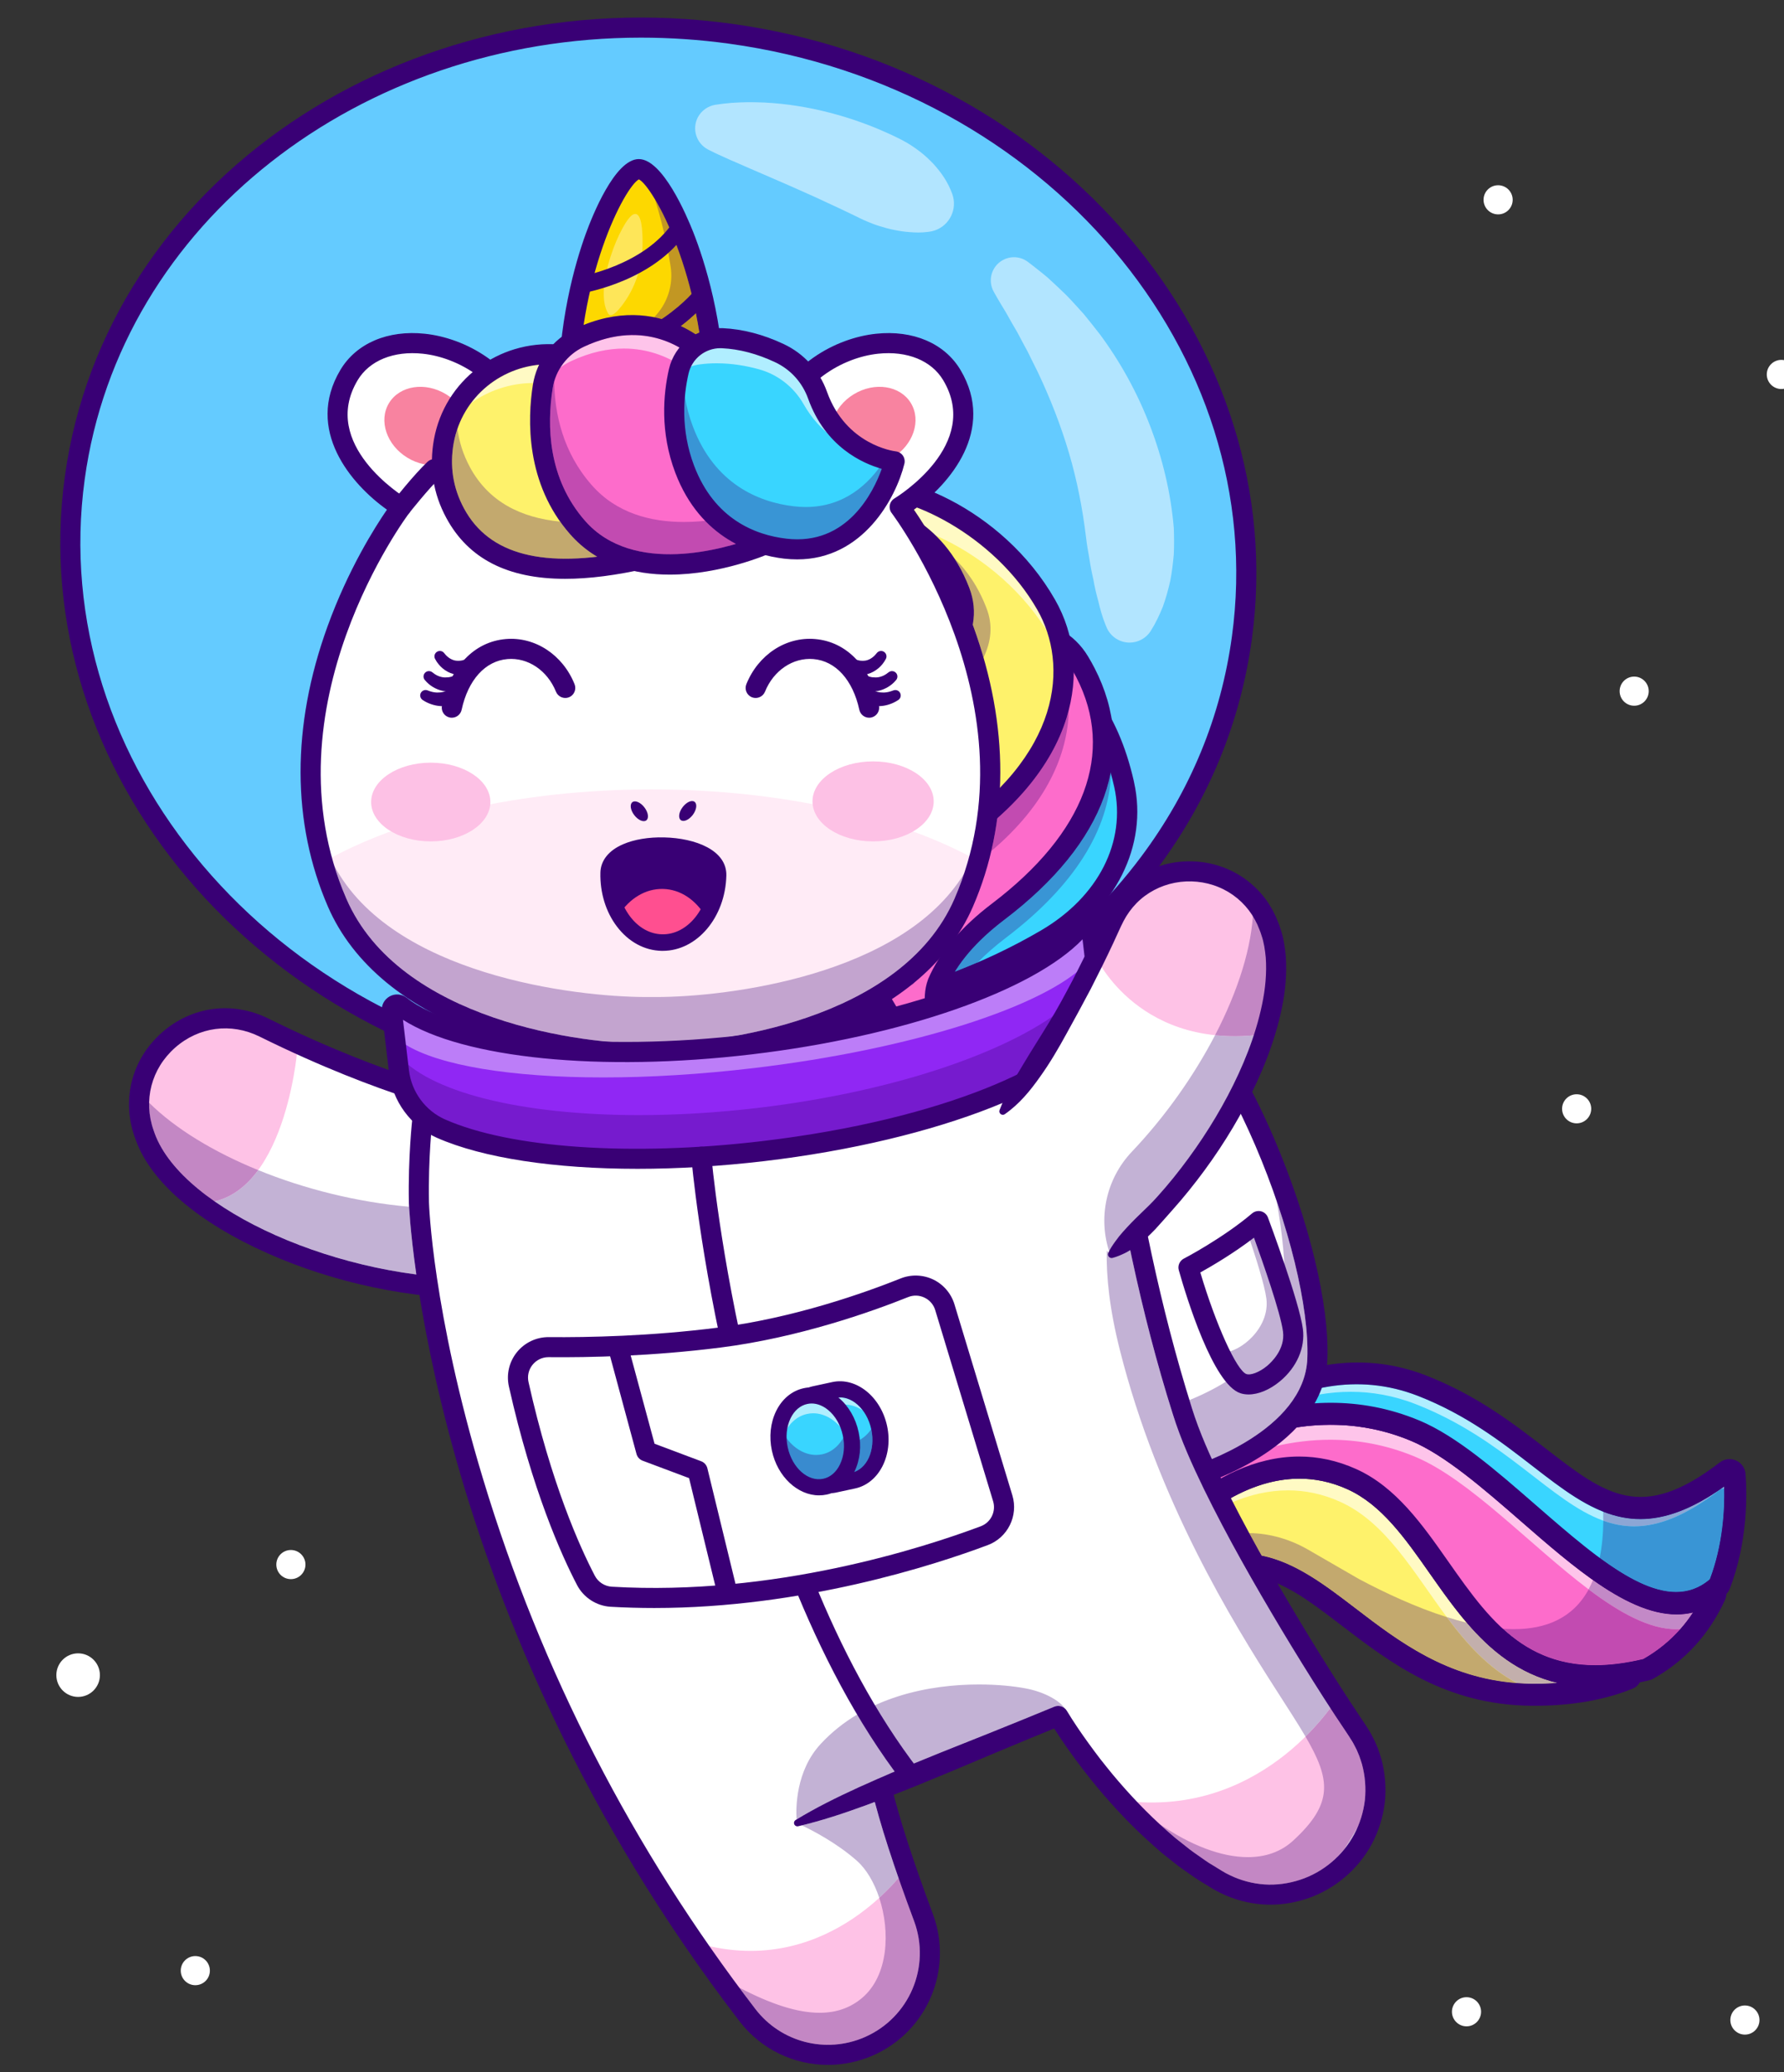 <svg xmlns="http://www.w3.org/2000/svg" viewBox="0 0 403 468" width="403" height="468">
	<rect x="0" y="0" width="403" height="468" fill="#333333" stroke="none"/>
	<style>
		tspan { white-space:pre }
		.shp0 { fill: #ffffff } 
		.shp1 { fill: #64cbff } 
		.shp2 { fill: #390075 } 
		.shp3 { fill: #39d5ff } 
		.shp4 { fill: #102770 } 
		.shp5 { fill: #3995d5 } 
		.shp6 { fill: #fd6ccb } 
		.shp7 { fill: #c24bb1 } 
		.shp8 { fill: #fef26b } 
		.shp9 { fill: #c3a96e } 
		.shp10 { fill: #fffac4 } 
		.shp11 { fill: #f883a0 } 
		.shp12 { fill: #ffebf6 } 
		.shp13 { fill: #c3a4cf } 
		.shp14 { fill: #fdc1e5 } 
		.shp15 { fill: #b5e5fb } 
		.shp16 { fill: #fec4ea } 
		.shp17 { fill: #b0eeff } 
		.shp18 { fill: #c3afac } 
		.shp19 { fill: #c389c7 } 
		.shp20 { fill: #8ca6d5 } 
		.shp21 { fill: #c3b2d5 } 
		.shp22 { fill: #fec2e6 } 
		.shp23 { fill: #c387c4 } 
		.shp24 { fill: #9027f4 } 
		.shp25 { fill: #a2e0ff } 
		.shp26 { fill: #fea7e0 } 
		.shp27 { fill: #8866ac } 
		.shp28 { fill: #bc7df8 } 
		.shp29 { fill: #761bce } 
		.shp30 { fill: #fdd800 } 
		.shp31 { fill: #fee659 } 
		.shp32 { fill: #c29723 } 
		.shp33 { fill: #fccdd9 } 
		.shp34 { fill: #c1eaff } 
		.shp35 { fill: #b099c8 } 
		.shp36 { fill: #ffe7f7 } 
		.shp37 { fill: #9fa9c6 } 
		.shp38 { fill: #1c1b72 } 
		.shp39 { fill: #8076ae } 
		.shp40 { fill: #22a7f0 } 
		.shp41 { fill: #398bcf } 
		.shp42 { fill: #1e1972 } 
		.shp43 { fill: #869bcf } 
		.shp44 { fill: #7b6eaa } 
		.shp45 { fill: #b2e5ff } 
		.shp46 { fill: #ff4f90 } 
	</style>
	<g id="g10">
		<g id="g12">
			<path id="path16" class="shp0" d="M359.45 250.42C359.45 252.24 357.97 253.71 356.16 253.71C354.34 253.71 352.87 252.24 352.87 250.42C352.87 248.61 354.34 247.14 356.16 247.14C357.97 247.14 359.45 248.61 359.45 250.42Z" />
			<path id="path18" class="shp0" d="M416 200.26C416 202.07 414.53 203.55 412.71 203.55C410.89 203.55 409.42 202.07 409.42 200.26C409.42 198.44 410.89 196.97 412.71 196.97C414.53 196.97 416 198.44 416 200.26Z" />
			<path id="path20" class="shp0" d="M405.69 84.57C405.69 86.38 404.22 87.86 402.4 87.86C400.59 87.86 399.11 86.38 399.11 84.57C399.11 82.75 400.59 81.28 402.4 81.28C404.22 81.28 405.69 82.75 405.69 84.57Z" />
			<path id="path22" class="shp0" d="M341.71 45.13C341.71 46.94 340.24 48.42 338.42 48.42C336.6 48.42 335.13 46.94 335.13 45.13C335.13 43.31 336.6 41.84 338.42 41.84C340.24 41.84 341.71 43.31 341.71 45.13" />
			<path id="path24" class="shp0" d="M22.57 378.33C22.57 381.04 20.36 383.25 17.65 383.25C14.93 383.25 12.73 381.04 12.73 378.33C12.73 375.61 14.93 373.41 17.65 373.41C20.36 373.41 22.57 375.61 22.57 378.33Z" />
			<path id="path26" class="shp0" d="M-35.26 191.19C-35.36 193.01 -36.91 194.4 -38.72 194.3C-40.54 194.2 -41.93 192.65 -41.83 190.84C-41.73 189.03 -40.18 187.63 -38.37 187.73C-36.56 187.83 -35.16 189.38 -35.26 191.19" />
			<path id="path28" class="shp0" d="M-63.43 115.85C-63.52 117.66 -65.07 119.06 -66.89 118.96C-68.7 118.86 -70.09 117.31 -70 115.5C-69.9 113.68 -68.35 112.29 -66.53 112.39C-64.72 112.49 -63.33 114.04 -63.43 115.85" />
			<path id="path30" class="shp0" d="M-24.16 297.89C-24.16 299.7 -25.63 301.18 -27.45 301.18C-29.27 301.18 -30.74 299.7 -30.74 297.89C-30.74 296.07 -29.27 294.6 -27.45 294.6C-25.63 294.6 -24.16 296.07 -24.16 297.89Z" />
			<path id="path32" class="shp0" d="M-19.52 61.49C-19.62 63.3 -21.17 64.69 -22.98 64.59C-24.79 64.5 -26.19 62.95 -26.09 61.13C-25.99 59.32 -24.44 57.93 -22.63 58.03C-20.81 58.12 -19.42 59.67 -19.52 61.49Z" />
			<path id="path34" class="shp0" d="M415.34 384.98C415.34 386.79 413.87 388.27 412.05 388.27C410.24 388.27 408.76 386.79 408.76 384.98C408.76 383.16 410.24 381.69 412.05 381.69C413.87 381.69 415.34 383.16 415.34 384.98Z" />
			<path id="path36" class="shp0" d="M397.46 456.23C397.46 458.04 395.98 459.52 394.17 459.52C392.35 459.52 390.88 458.04 390.88 456.23C390.88 454.41 392.35 452.94 394.17 452.94C395.98 452.94 397.46 454.41 397.46 456.23Z" />
			<path id="path38" class="shp0" d="M271.88 -6.44C271.88 -4.63 270.41 -3.15 268.59 -3.15C266.78 -3.15 265.31 -4.63 265.31 -6.44C265.31 -8.26 266.78 -9.73 268.59 -9.73C270.41 -9.73 271.88 -8.26 271.88 -6.44Z" />
			<path id="path40" class="shp0" d="M334.57 454.36C334.57 456.17 333.1 457.65 331.28 457.65C329.47 457.65 327.99 456.17 327.99 454.36C327.99 452.54 329.47 451.07 331.28 451.07C333.1 451.07 334.57 452.54 334.57 454.36Z" />
			<path id="path42" class="shp0" d="M47.41 445.07C47.41 446.89 45.94 448.36 44.12 448.36C42.31 448.36 40.83 446.89 40.83 445.07C40.83 443.25 42.31 441.78 44.12 441.78C45.94 441.78 47.41 443.25 47.41 445.07Z" />
			<path id="path44" class="shp0" d="M69 353.36C69 355.18 67.52 356.65 65.71 356.65C63.89 356.65 62.42 355.18 62.42 353.36C62.42 351.54 63.89 350.07 65.71 350.07C67.52 350.07 69 351.54 69 353.36Z" />
			<path id="path46" class="shp0" d="M372.44 156.1C372.44 157.92 370.97 159.39 369.16 159.39C367.34 159.39 365.87 157.92 365.87 156.1C365.87 154.29 367.34 152.81 369.16 152.81C370.97 152.81 372.44 154.29 372.44 156.1Z" />
			<path id="path48" class="shp0" d="M-29.44 422.92C-29.44 424.74 -30.92 426.21 -32.73 426.21C-34.55 426.21 -36.02 424.74 -36.02 422.92C-36.02 421.11 -34.55 419.63 -32.73 419.63C-30.92 419.63 -29.44 421.11 -29.44 422.92Z" />
			<path id="path50" class="shp1" d="M280.53 144.11C271.55 209.49 205.26 254.4 132.46 244.4C59.66 234.4 7.92 173.29 16.89 107.91C25.87 42.52 92.17 -2.38 164.97 7.62C237.77 17.62 289.51 78.72 280.53 144.11Z" />
			<path id="path52" fill-rule="evenodd" class="shp2" d="M164.92 7.99C200.04 12.82 231.36 29.63 253.13 55.34C274.89 81.03 284.49 112.54 280.16 144.06C271.22 209.13 204.99 253.98 132.51 244.03C97.39 239.2 66.06 222.39 44.3 196.68C22.54 170.98 12.94 139.48 17.27 107.96C25.37 48.97 80.55 6.61 144.78 6.61C151.41 6.61 158.14 7.06 164.92 7.99ZM152.65 246.16C217.25 246.16 272.76 203.52 280.91 144.16C285.26 112.43 275.6 80.71 253.71 54.85C231.82 29 200.32 12.09 165.02 7.25C92.13 -2.76 25.51 42.37 16.52 107.86C12.16 139.59 21.82 171.31 43.72 197.17C65.61 223.02 97.1 239.93 132.41 244.77C139.23 245.71 145.98 246.16 152.65 246.16Z" />
			<path id="path54" fill-rule="evenodd" class="shp2" d="M152.81 248.07C145.96 248.07 139.07 247.6 132.15 246.64C58.23 236.49 5.52 174.12 14.65 107.6C23.78 41.09 91.35 -4.78 165.28 5.37C239.2 15.52 291.91 77.9 282.78 144.42C280.18 163.29 273 180.71 261.43 196.2C246.07 216.76 224.26 232.17 198.37 240.76L197.74 240.96C197.47 241.05 197.21 241.14 196.94 241.22C194.49 242.01 192.01 242.72 189.58 243.36C177.58 246.5 165.27 248.07 152.81 248.07ZM144.78 8.5C81.48 8.5 27.11 50.18 19.14 108.22C10.35 172.26 61.32 232.34 132.77 242.15C151.69 244.75 170.42 243.68 188.43 238.97C190.79 238.36 193.19 237.66 195.56 236.9L196.96 236.45C221.95 228.15 242.99 213.29 257.79 193.48C268.9 178.62 275.8 161.9 278.28 143.8C287.08 79.76 236.11 19.67 164.66 9.86C157.97 8.94 151.32 8.5 144.78 8.5Z" />
			<path id="path56" class="shp3" d="M236.31 212.14C230.44 215.57 224.15 218.61 217.52 221.22C211.37 223.65 204.92 225.71 198.23 227.38C197.6 226.07 197.16 224.67 196.97 223.2C196.8 221.98 196.8 220.71 196.99 219.4C197.59 215.4 198.85 211.6 200.51 207.96C214.67 195.38 231.51 185.7 230.81 170.21C230.81 170.14 230.8 170.07 230.8 170C230.51 164.21 229.3 159.82 227.75 156.51C226.28 153.38 224.5 151.21 222.88 149.73C225.73 148.43 230.83 147.42 235.73 148.46C239.22 150.93 242.63 154.14 245.56 157.96C247.16 160.05 248.54 162.33 249.73 164.77C251.53 168.48 252.89 172.57 253.88 176.93C253.9 177.03 253.92 177.13 253.95 177.23C256.91 190.58 250.02 204.12 236.31 212.14" />
			<path id="path58" fill-rule="evenodd" class="shp4" d="M198.23 227.78C198.09 227.78 197.95 227.69 197.88 227.55C197.21 226.16 196.77 224.71 196.58 223.25C196.4 221.97 196.41 220.66 196.6 219.34C197.17 215.57 198.33 211.8 200.15 207.8C200.18 207.75 200.21 207.7 200.25 207.67C203.11 205.13 206.1 202.69 208.99 200.33C220.29 191.11 230.97 182.4 230.42 170.23C230.42 170.16 230.41 170.11 230.41 170.05C230.15 164.88 229.14 160.39 227.39 156.67C226.14 154.01 224.54 151.77 222.62 150.02C222.52 149.93 222.48 149.8 222.5 149.67C222.52 149.54 222.6 149.43 222.72 149.37C225.77 147.99 230.99 147.05 235.81 148.08C235.86 148.09 235.91 148.11 235.96 148.14C239.65 150.75 243.07 154.07 245.87 157.73C247.45 159.78 248.86 162.09 250.08 164.6C251.83 168.19 253.24 172.31 254.26 176.85C254.28 176.95 254.3 177.04 254.33 177.14C257.3 190.53 250.31 204.4 236.51 212.47C230.64 215.91 224.3 218.97 217.67 221.58C211.5 224.02 204.99 226.1 198.33 227.76C198.3 227.77 198.26 227.78 198.23 227.78ZM200.83 208.2C199.06 212.1 197.93 215.79 197.38 219.46C197.2 220.7 197.19 221.94 197.36 223.15C197.52 224.43 197.89 225.7 198.45 226.93C204.97 225.28 211.34 223.24 217.38 220.86C223.97 218.26 230.28 215.21 236.11 211.8C249.61 203.9 256.46 190.36 253.56 177.31C253.54 177.21 253.51 177.1 253.5 177C252.49 172.54 251.1 168.48 249.38 164.94C248.18 162.48 246.79 160.21 245.25 158.2C242.52 154.63 239.17 151.39 235.57 148.83C231.22 147.92 226.55 148.66 223.59 149.85C225.38 151.61 226.9 153.79 228.1 156.34C229.89 160.15 230.93 164.74 231.19 169.98C231.19 170.07 231.2 170.14 231.2 170.21C231.77 182.76 220.94 191.59 209.48 200.94C206.62 203.27 203.66 205.69 200.83 208.2ZM236.31 212.14L236.32 212.14L236.31 212.14Z" />
			<path id="path60" fill-rule="evenodd" class="shp2" d="M186.73 232.13C186.11 232.13 185.52 231.88 185.08 231.43C184.55 230.89 184.32 230.12 184.47 229.37C185.3 225.3 185.57 223.55 185.63 222.83C185.41 222.17 185.49 221.44 185.88 220.84C191.49 212.13 199.77 205.38 207.78 198.85C219.17 189.55 229.01 181.53 228.51 170.32C228.5 170.24 228.49 170.15 228.49 170.06C227.95 159.37 224.16 153.91 221.08 151.2C219.69 149.99 219.5 148.16 220.59 146.66C222.71 143.73 229.91 142.17 234.09 144.65C239.09 147.61 243.69 151.73 247.39 156.56C251.38 161.76 254.32 168.45 256.13 176.42L256.19 176.73C259.35 190.95 252 205.63 237.47 214.12C223.08 222.54 206.64 228.49 188.6 231.83L187.13 232.1C187 232.12 186.86 232.13 186.73 232.13ZM190.25 222.57C190.24 223.45 190.05 224.76 189.65 226.94C206.41 223.65 221.72 218 235.14 210.15C248.11 202.56 254.45 190.14 251.7 177.72L251.63 177.44C249.97 170.12 247.32 164.04 243.73 159.36C240.39 154.99 236.24 151.28 231.75 148.61C229.9 147.52 226.83 148.11 225.24 148.8C228.73 152.36 232.53 158.74 233.09 169.83C233.1 169.94 233.11 170.04 233.11 170.15C233.72 183.63 222.54 192.76 210.69 202.42C203.21 208.52 195.48 214.83 190.25 222.57Z" />
			<path id="path62" class="shp5" d="M215.7 219.48C218.15 215.46 221.89 211.52 226.86 207.75C240.53 197.38 248.64 186.05 250.91 174.54C250.92 174.61 250.94 174.67 250.96 174.74C250.54 187.28 242.75 200.02 227.24 211.79C224.74 213.69 222.64 215.55 220.88 217.36C219.18 218.09 217.45 218.8 215.7 219.48" />
			<path id="path64" class="shp2" d="M214.09 222.53C214.54 221.51 215.08 220.49 215.7 219.48C217.45 218.8 219.18 218.09 220.88 217.36C219.59 218.68 218.48 219.97 217.52 221.22C216.39 221.67 215.25 222.1 214.09 222.53ZM250.96 174.74C250.94 174.67 250.92 174.61 250.91 174.54C250.93 174.42 250.95 174.3 250.97 174.18C250.97 174.37 250.97 174.56 250.96 174.74Z" />
			<path id="path66" class="shp6" d="M225.47 205.91C217.61 211.88 213.71 217.52 211.81 222C210.89 224.43 211.11 227.5 211.75 230.5C211.31 230.69 210.88 230.87 210.44 231.06C208.2 231.99 205.93 232.87 203.61 233.7C200.92 229.27 198.19 224.65 197.09 222.67C197.03 222.57 196.97 222.48 196.93 222.38C196.89 222.33 196.86 222.27 196.83 222.22C196.76 222.09 196.7 221.97 196.63 221.84C195.92 220.44 195.42 218.92 195.2 217.32C195.03 216.1 195.03 214.83 195.23 213.52C198.99 188.35 228.87 171.28 220.73 150.25C220.14 148.72 219.52 147.32 218.88 146.02L218.87 146C218.82 145.89 218.81 145.76 218.85 145.63C219.32 143.69 228.86 140.32 236.65 143.38C239.42 144.47 241.97 146.37 243.82 149.45C244.3 150.26 244.76 151.08 245.2 151.93C254.29 169.56 248.06 188.77 225.47 205.91" />
			<path id="path68" fill-rule="evenodd" class="shp4" d="M203.61 234.09C203.48 234.09 203.35 234.03 203.28 233.91C200.69 229.65 197.89 224.9 196.75 222.86L196.71 222.8C196.66 222.72 196.62 222.64 196.58 222.56L196.54 222.49L196.49 222.41L196.31 222.07C195.52 220.52 195.03 218.96 194.82 217.37C194.64 216.09 194.65 214.77 194.84 213.46C196.5 202.34 203.11 192.95 209.5 183.87C217.4 172.63 224.86 162.01 220.36 150.39C219.81 148.96 219.19 147.54 218.53 146.19C218.52 146.17 218.51 146.16 218.51 146.14C218.42 145.94 218.41 145.73 218.47 145.52C218.65 144.81 219.62 144.17 220.41 143.75C223.46 142.17 230.59 140.58 236.79 143.02C239.93 144.25 242.41 146.35 244.15 149.25C244.65 150.07 245.1 150.89 245.55 151.75C254.97 170.02 247.92 189.37 225.71 206.22C219.07 211.26 214.51 216.62 212.17 222.15C211.41 224.17 211.39 226.95 212.13 230.42C212.17 230.61 212.07 230.79 211.9 230.86L211.38 231.08C211.12 231.19 210.85 231.31 210.59 231.42C208.33 232.36 206.03 233.25 203.74 234.07C203.7 234.09 203.65 234.09 203.61 234.09ZM219.24 145.87C219.91 147.23 220.54 148.66 221.1 150.1C225.74 162.12 218.16 172.9 210.14 184.32C203.8 193.33 197.25 202.64 195.61 213.58C195.43 214.81 195.42 216.05 195.59 217.26C195.79 218.77 196.26 220.25 196.98 221.67L197.26 222.18C197.31 222.27 197.35 222.34 197.39 222.4L197.43 222.47C198.54 224.47 201.24 229.05 203.78 233.23C205.95 232.44 208.14 231.59 210.28 230.69C210.55 230.58 210.81 230.47 211.08 230.36L211.3 230.27C210.59 226.75 210.64 224 211.44 221.86C213.85 216.19 218.49 210.72 225.23 205.6C247.11 189 254.08 170 244.85 152.11C244.42 151.27 243.97 150.46 243.48 149.65C241.83 146.9 239.48 144.91 236.51 143.75C230.55 141.4 223.7 142.93 220.78 144.45C219.73 144.99 219.29 145.46 219.23 145.73C219.21 145.78 219.21 145.8 219.23 145.83L219.24 145.87Z" />
			<path id="path70" fill-rule="evenodd" class="shp2" d="M203.61 236.01C202.83 236.01 202.07 235.61 201.64 234.9C199.13 230.77 196.33 226.02 195.1 223.83C195.04 223.72 194.97 223.62 194.92 223.52C194.89 223.46 194.86 223.41 194.83 223.36C194.74 223.19 194.65 223.02 194.56 222.84C193.02 219.83 192.46 216.47 192.95 213.18C194.68 201.62 201.42 192.03 207.93 182.77C215.86 171.49 222.71 161.75 218.58 151.08C218.04 149.68 217.44 148.32 216.81 147.04C216.49 146.39 215.73 144.13 219.31 142.18C225.12 139 239.31 137.46 245.79 148.26C246.28 149.07 246.76 149.93 247.25 150.87C257.14 170.07 249.9 190.27 226.86 207.75C220.51 212.57 216.17 217.66 213.95 222.86C213.33 224.53 213.35 226.94 214 230.02C214.23 231.11 213.66 232.2 212.64 232.63L211.32 233.18C209.03 234.13 206.7 235.04 204.39 235.87C204.14 235.96 203.87 236.01 203.61 236.01ZM221.52 146.2C222 147.24 222.45 148.31 222.88 149.41C227.9 162.38 220.03 173.57 211.7 185.42C205.49 194.25 199.07 203.37 197.51 213.86C197.15 216.23 197.55 218.56 198.69 220.8C198.75 220.92 198.79 220.99 198.83 221.07C198.84 221.09 198.88 221.16 198.9 221.18C198.92 221.22 198.94 221.26 198.96 221.3C198.99 221.35 199.02 221.41 199.06 221.47C199.07 221.49 199.09 221.52 199.1 221.55C200 223.15 202.14 226.82 204.6 230.89C206.12 230.31 207.65 229.72 209.15 229.09C208.68 225.93 208.84 223.33 209.65 221.19C209.66 221.16 209.67 221.13 209.68 221.1C212.22 215.14 217.06 209.41 224.08 204.08L224.08 204.08C245.13 188.11 251.9 169.96 243.15 152.99C242.71 152.14 242.28 151.37 241.84 150.64C239.7 147.07 236.28 145.02 231.68 144.55C227.25 144.1 223.17 145.3 221.52 146.2Z" />
			<path id="path72" class="shp7" d="M205.82 222.5C206.1 222.28 206.37 222.06 206.64 221.84C206.49 222.14 206.19 222.38 205.82 222.5Z" />
			<path id="path74" class="shp7" d="M223.93 192.21C224.5 189.78 224.95 187.32 225.28 184.82C233.11 177.91 238.46 170.19 240.94 162.11C241.12 161.54 241.28 160.97 241.43 160.4C241.24 170.29 236.43 181.63 223.93 192.21Z" />
			<path id="path76" class="shp8" d="M192.22 114.89C192.22 114.89 209.49 114.65 216.79 133.54C224.93 154.57 176.21 168.58 184.5 196.86C186.81 204.78 196.13 211.63 203.48 214.25C204.7 214.68 205.98 213.7 205.43 212.72C203.01 208.44 200.46 199.29 214.6 190.03C242.43 171.8 243.9 149.81 236.33 136.58C225.24 117.21 202.57 107.68 192.61 110.55L192.22 114.89" />
			<path id="path78" class="shp9" d="M222.17 148.52C221.51 146.21 220.75 143.88 219.91 141.55C219.85 141.4 219.8 141.25 219.75 141.11C220.26 138.42 220.07 135.63 218.94 132.7C217.98 130.22 216.85 128.05 215.62 126.14C218.38 128.8 220.94 132.41 222.83 137.31C224.36 141.25 223.89 144.94 222.17 148.52" />
			<path id="path80" class="shp10" d="M236.44 142.4C230 132.14 220.33 124.86 211.38 120.95C210.54 120.12 209.68 119.38 208.81 118.71C207.88 117.23 207.08 116.02 206.45 115.11C206.67 114.95 206.9 114.78 207.12 114.62C216.69 118.3 227.8 126.31 234.33 137.72C235.16 139.17 235.87 140.74 236.44 142.4" />
			<path id="path82" fill-rule="evenodd" class="shp2" d="M204.1 216.66C203.63 216.66 203.16 216.58 202.71 216.42C194.45 213.48 184.79 206.05 182.29 197.51C177.51 181.21 189.85 169.5 200.73 159.16C209.96 150.4 217.92 142.84 214.64 134.37C208.07 117.38 192.77 117.19 192.26 117.19C192.23 117.19 192.23 117.19 192.22 117.19C191.58 117.19 190.96 116.92 190.53 116.45C190.08 115.98 189.86 115.33 189.92 114.68L190.32 110.34C190.4 109.39 191.06 108.6 191.97 108.33C202.52 105.3 226.38 114.56 238.33 135.44C242.87 143.36 243.8 152.83 240.94 162.11C237.56 173.1 228.89 183.42 215.86 191.96C204.08 199.67 204.78 206.89 207.43 211.59C208.11 212.79 207.97 214.25 207.08 215.31C206.34 216.18 205.24 216.66 204.1 216.66ZM194.72 112.8C200.14 113.56 212.87 117.02 218.94 132.7C223.33 144.06 213.46 153.43 203.91 162.5C193.49 172.39 182.72 182.61 186.71 196.22C188.56 202.53 195.71 208.37 202.23 211.27C200.32 206.05 199.86 196.93 213.34 188.1C240.09 170.58 241.37 150.01 234.33 137.72C224.55 120.64 204.51 111.17 194.75 112.45L194.72 112.8Z" />
			<path id="path84" class="shp0" d="M222.35 188.92C222.24 189.49 222.12 190.07 221.99 190.64C221.75 191.71 221.5 192.77 221.21 193.84C220.31 197.16 219.16 200.52 217.7 203.87C205.18 232.77 162.58 238.23 146.93 237.97C131.28 238.23 88.68 232.77 76.16 203.87C74.75 200.61 73.62 197.36 72.73 194.13C72.56 193.5 72.4 192.87 72.25 192.25C71.99 191.23 71.77 190.22 71.57 189.21C63.69 149.72 90.63 114.51 90.63 114.51C90.63 114.51 68.93 101.38 78.83 84.73C86.57 71.72 112.35 76.68 118.89 96.2L174.97 96.2C181.51 76.68 207.3 71.72 215.04 84.73C224.93 101.38 203.23 114.51 203.23 114.51C203.23 114.51 230.05 149.56 222.35 188.92Z" />
			<path id="path86" fill-rule="evenodd" class="shp2" d="M145.79 238.36C136.92 238.36 123.28 236.76 110.25 232.21C92.87 226.15 81.29 216.67 75.81 204.02C74.43 200.84 73.28 197.55 72.37 194.23C72.2 193.6 72.03 192.97 71.88 192.34C71.63 191.34 71.41 190.31 71.2 189.29C63.78 152.1 87.4 118.29 90.09 114.61C87.31 112.79 69.23 100.13 78.5 84.53C81.7 79.16 88.16 76.44 95.79 77.26C103.94 78.13 114.91 83.51 119.16 95.82L174.7 95.82C178.95 83.52 189.92 78.13 198.07 77.26C205.7 76.44 212.16 79.16 215.36 84.53C224.63 100.13 206.55 112.79 203.78 114.61C206.46 118.29 229.97 151.93 222.72 188.99L222.72 188.99C222.61 189.57 222.49 190.14 222.36 190.73C222.11 191.85 221.85 192.9 221.57 193.94C220.66 197.35 219.47 200.74 218.05 204.02C212.57 216.67 200.99 226.15 183.62 232.21C170.02 236.96 155.74 238.49 146.93 238.35C146.56 238.36 146.18 238.36 145.79 238.36ZM93.17 77.87C86.97 77.87 81.83 80.41 79.15 84.92C69.55 101.06 90.61 114.06 90.83 114.18C90.92 114.24 90.98 114.33 91 114.44C91.02 114.54 90.99 114.65 90.93 114.74C90.66 115.09 64.18 150.28 71.94 189.14C72.15 190.16 72.37 191.17 72.61 192.16C72.77 192.78 72.93 193.4 73.1 194.03C73.99 197.31 75.14 200.57 76.51 203.72C88.86 232.25 131.54 237.85 146.93 237.6C162.33 237.84 205 232.25 217.36 203.72C218.76 200.47 219.94 197.11 220.84 193.74C221.12 192.72 221.37 191.68 221.62 190.56C221.75 189.99 221.87 189.42 221.98 188.85C229.55 150.11 203.2 115.09 202.93 114.74C202.87 114.65 202.84 114.54 202.86 114.44C202.88 114.33 202.95 114.24 203.04 114.18C203.25 114.06 224.3 101.05 214.71 84.92C211.67 79.81 205.48 77.23 198.15 78.01C190.16 78.86 179.4 84.17 175.33 96.32C175.28 96.47 175.13 96.57 174.97 96.57L118.89 96.57C118.73 96.57 118.59 96.47 118.54 96.32C114.46 84.17 103.69 78.86 95.71 78.01C94.85 77.92 94 77.87 93.17 77.87ZM222.35 188.92L222.36 188.92L222.35 188.92Z" />
			<path id="path88" class="shp11" d="M192.87 89.04C188.17 91.9 186.31 97.44 188.72 101.4C191.13 105.35 196.89 106.24 201.6 103.38C206.31 100.52 208.17 94.99 205.76 91.03C203.35 87.07 197.58 86.18 192.87 89.04Z" />
			<path id="path90" class="shp11" d="M100.76 89.04C105.47 91.9 107.33 97.44 104.92 101.4C102.51 105.35 96.74 106.24 92.04 103.38C87.33 100.52 85.47 94.99 87.88 91.03C90.29 87.07 96.06 86.18 100.76 89.04Z" />
			<path id="path92" class="shp12" d="M221.21 194.59C220.31 197.92 219.16 201.27 217.7 204.63C205.18 233.53 162.58 238.98 146.93 238.73C131.28 238.98 88.68 233.53 76.16 204.63C74.75 201.37 73.62 198.11 72.73 194.88C90.34 184.76 117.17 178.29 147.23 178.29C177 178.29 203.6 184.63 221.21 194.59Z" />
			<path id="path94" class="shp13" d="M145.88 235.71C130.04 235.71 89.93 229.95 78.24 202.97C77.17 200.49 76.26 198 75.51 195.52C88.57 220.08 129.56 225.18 146.09 225.18C146.45 225.18 146.81 225.17 147.15 225.17C147.49 225.17 147.85 225.18 148.21 225.18C164.33 225.18 203.75 220.32 217.8 197.27C217.17 199.17 216.44 201.07 215.62 202.97C203.92 229.99 163.7 235.71 147.85 235.71C147.52 235.71 147.2 235.71 146.89 235.7C146.57 235.71 146.23 235.71 145.88 235.71" />
			<path id="path96" class="shp2" d="M148.06 240.25C147.66 240.25 147.27 240.25 146.89 240.24C137.99 240.39 123.46 238.82 109.62 234C91.99 227.84 79.7 217.73 74.08 204.77C65.88 185.84 65.84 163.98 73.96 141.55C78.64 128.6 84.7 119.05 87.41 115.11C79.32 109.38 68.84 97.09 76.88 83.57C80.46 77.54 87.61 74.48 96 75.38C104.75 76.31 116.57 82.14 121.04 95.47C121.44 96.66 120.8 97.95 119.61 98.35C118.43 98.74 117.14 98.1 116.74 96.92C113.2 86.34 103.52 80.74 95.51 79.89C88.93 79.19 83.43 81.43 80.78 85.89C72.15 100.39 91 112.08 91.8 112.57C92.35 112.9 92.74 113.45 92.86 114.09C92.98 114.72 92.82 115.37 92.43 115.88C92.1 116.32 59.53 159.77 78.24 202.97C90.19 230.55 131.84 235.96 146.89 235.7C162.02 235.94 203.67 230.55 215.62 202.97C234.33 159.77 201.76 116.32 201.43 115.88C201.04 115.37 200.89 114.72 201 114.09C201.13 113.45 201.51 112.9 202.06 112.57C202.86 112.08 221.71 100.39 213.08 85.89C210.43 81.43 204.92 79.19 198.35 79.89C190.34 80.74 180.67 86.34 177.12 96.92C176.72 98.1 175.43 98.74 174.25 98.35C173.06 97.95 172.42 96.66 172.82 95.47C177.29 82.14 189.11 76.31 197.87 75.38C206.25 74.49 213.4 77.54 216.98 83.57C225.02 97.09 214.54 109.38 206.45 115.11C209.17 119.05 215.22 128.6 219.91 141.55C228.03 163.98 227.98 185.84 219.78 204.77C214.17 217.73 201.88 227.84 184.24 234C170.99 238.62 157.1 240.25 148.06 240.25" />
			<path id="path98" class="shp14" d="M210.92 181C210.92 185.99 204.79 190.03 197.23 190.03C189.67 190.03 183.54 185.99 183.54 181C183.54 176.01 189.67 171.96 197.23 171.96C204.79 171.96 210.92 176.01 210.92 181Z" />
			<path id="path100" class="shp14" d="M110.77 181.14C110.77 186.05 104.74 190.03 97.3 190.03C89.87 190.03 83.84 186.05 83.84 181.14C83.84 176.23 89.87 172.25 97.3 172.25C104.74 172.25 110.77 176.23 110.77 181.14Z" />
			<path id="path102" class="shp2" d="M90.63 116.78C90.14 116.78 89.64 116.62 89.23 116.29C88.24 115.52 88.07 114.1 88.85 113.11C89.03 112.88 93.35 107.37 96.57 104.3C97.48 103.44 98.92 103.47 99.78 104.38C100.64 105.28 100.61 106.72 99.7 107.58C96.72 110.43 92.46 115.85 92.41 115.91C91.97 116.48 91.3 116.78 90.63 116.78" />
			<path id="path104" class="shp15" d="M202.09 104.2C202.09 104.2 201.56 106.37 200.22 109.28C200.9 106.76 201.15 104.78 201.22 104.05C201.78 104.16 202.09 104.2 202.09 104.2Z" />
			<path id="path106" fill-rule="evenodd" class="shp2" d="M200.22 109.66C200.18 109.66 200.14 109.65 200.1 109.64C199.91 109.57 199.81 109.37 199.86 109.18C200.53 106.68 200.77 104.73 200.84 104.01C200.85 103.9 200.91 103.8 200.99 103.74C201.08 103.68 201.19 103.65 201.29 103.68C201.82 103.78 202.13 103.82 202.14 103.82C202.24 103.83 202.34 103.89 202.41 103.98C202.47 104.07 202.49 104.18 202.46 104.29C202.44 104.38 201.9 106.53 200.57 109.44C200.5 109.58 200.37 109.66 200.22 109.66ZM201.55 104.49C201.53 104.62 201.52 104.76 201.49 104.92C201.54 104.76 201.58 104.62 201.62 104.51C201.6 104.5 201.57 104.5 201.55 104.49Z" />
			<path id="path108" class="shp15" d="M201.24 103.74C201.24 103.74 201.24 103.85 201.22 104.05C200.87 103.97 200.42 103.87 199.91 103.73C200.75 103.77 201.24 103.74 201.24 103.74" />
			<path id="path110" class="shp2" d="M201.22 104.42C201.19 104.42 201.17 104.42 201.14 104.42C200.79 104.34 200.33 104.24 199.8 104.09C199.62 104.04 199.5 103.86 199.53 103.67C199.57 103.48 199.74 103.35 199.93 103.35C200.73 103.4 201.22 103.37 201.22 103.37C201.33 103.36 201.44 103.4 201.52 103.48C201.59 103.56 201.63 103.66 201.62 103.77L201.59 104.08C201.58 104.19 201.53 104.29 201.44 104.35C201.38 104.4 201.3 104.42 201.22 104.42Z" />
			<path id="path112" class="shp2" d="M102.06 162.1C101.9 162.1 101.74 162.08 101.58 162.05C100.35 161.78 99.58 160.57 99.84 159.35C101.75 150.55 107.14 144.93 114.26 144.33C120.86 143.77 127.11 147.86 129.79 154.52C130.26 155.69 129.7 157.01 128.54 157.48C127.38 157.94 126.06 157.38 125.59 156.22C123.65 151.42 119.26 148.46 114.64 148.85C109.61 149.28 105.74 153.56 104.28 160.31C104.05 161.37 103.11 162.1 102.06 162.1" />
			<path id="path114" class="shp2" d="M96.79 156C96.91 156.04 97.18 156.15 97.4 156.2C97.63 156.27 97.86 156.32 98.09 156.35C98.56 156.43 99.03 156.43 99.48 156.38C99.93 156.33 100.36 156.23 100.77 156.05C101.17 155.9 101.55 155.66 101.92 155.42L101.96 155.39C102.82 154.83 103.98 155.06 104.54 155.92C105.11 156.78 104.87 157.94 104.01 158.51C103.93 158.56 103.83 158.62 103.73 158.66C103.06 158.95 102.38 159.21 101.65 159.34C100.93 159.49 100.19 159.52 99.47 159.47C98.75 159.42 98.05 159.27 97.39 159.04C97.06 158.93 96.73 158.79 96.42 158.64C96.09 158.48 95.83 158.33 95.46 158.08C94.9 157.7 94.75 156.94 95.13 156.38C95.45 155.91 96.04 155.73 96.55 155.91L96.79 156" />
			<path id="path116" class="shp2" d="M97.84 151.97C97.95 152.06 98.2 152.25 98.41 152.37C98.63 152.5 98.86 152.62 99.1 152.71C99.58 152.89 100.06 153 100.55 153C101.04 153 101.52 152.97 102.01 152.81C102.24 152.76 102.48 152.63 102.72 152.55C102.95 152.44 103.19 152.31 103.42 152.2L103.58 152.12C104.51 151.68 105.62 152.07 106.06 152.99C106.51 153.92 106.12 155.04 105.19 155.48C105.12 155.52 105.03 155.55 104.95 155.58C104.57 155.7 104.2 155.83 103.81 155.93C103.41 156.01 103.03 156.13 102.61 156.15C101.8 156.27 100.95 156.21 100.13 156.06C99.31 155.91 98.53 155.59 97.83 155.18C97.48 154.97 97.16 154.74 96.85 154.48C96.53 154.2 96.28 153.97 95.95 153.56C95.52 153.04 95.6 152.27 96.13 151.84C96.57 151.48 97.19 151.49 97.62 151.81L97.84 151.97" />
			<path id="path118" class="shp2" d="M100.45 147.64C100.56 147.77 100.78 148.04 100.98 148.21C101.19 148.4 101.41 148.57 101.64 148.71C102.11 148.99 102.59 149.18 103.09 149.22C103.6 149.26 104.1 149.25 104.63 149.09C104.88 149.04 105.15 148.91 105.41 148.83L106.19 148.44L106.32 148.37C107.25 147.92 108.37 148.3 108.82 149.22C109.28 150.14 108.9 151.26 107.97 151.72C107.9 151.75 107.81 151.79 107.73 151.82C107.32 151.95 106.91 152.09 106.5 152.21C106.05 152.29 105.64 152.42 105.18 152.45C104.28 152.56 103.32 152.48 102.41 152.23C101.5 151.99 100.66 151.51 99.97 150.93C99.63 150.64 99.31 150.32 99.04 149.97C98.75 149.61 98.53 149.3 98.28 148.81C97.96 148.21 98.2 147.47 98.8 147.16C99.32 146.89 99.94 147.02 100.3 147.46L100.45 147.64" />
			<path id="path120" class="shp2" d="M196.33 162.1C195.29 162.1 194.35 161.37 194.12 160.31C192.65 153.56 188.78 149.28 183.75 148.85C179.15 148.46 174.74 151.42 172.81 156.22C172.34 157.38 171.01 157.94 169.85 157.48C168.69 157.01 168.13 155.69 168.6 154.52C171.29 147.86 177.53 143.76 184.13 144.33C191.25 144.93 196.64 150.55 198.55 159.35C198.82 160.57 198.04 161.78 196.82 162.05C196.65 162.08 196.49 162.1 196.33 162.1" />
			<path id="path122" class="shp2" d="M202.94 158.08C202.56 158.33 202.3 158.48 201.97 158.64C201.66 158.79 201.34 158.93 201.01 159.04C200.35 159.27 199.65 159.42 198.92 159.47C198.21 159.52 197.46 159.49 196.75 159.34C196.02 159.21 195.33 158.95 194.66 158.66C193.72 158.24 193.29 157.15 193.7 156.2C194.11 155.26 195.21 154.83 196.15 155.24C196.25 155.28 196.34 155.33 196.42 155.39L196.47 155.42C196.84 155.66 197.22 155.9 197.63 156.05C198.03 156.23 198.47 156.33 198.91 156.38C199.36 156.43 199.83 156.43 200.3 156.35C200.53 156.32 200.77 156.27 201 156.2C201.21 156.15 201.48 156.04 201.61 156L201.84 155.92C202.48 155.69 203.18 156.02 203.4 156.66C203.59 157.2 203.39 157.77 202.94 158.08" />
			<path id="path124" class="shp2" d="M202.45 153.56C202.12 153.97 201.86 154.2 201.55 154.48C201.24 154.74 200.91 154.97 200.56 155.18C199.86 155.59 199.08 155.91 198.26 156.06C197.45 156.21 196.59 156.27 195.78 156.15C195.36 156.13 194.98 156.01 194.58 155.93C194.19 155.83 193.82 155.7 193.44 155.58C192.46 155.26 191.92 154.21 192.23 153.23C192.55 152.25 193.6 151.71 194.58 152.03C194.66 152.05 194.73 152.08 194.81 152.12L194.97 152.2C195.21 152.31 195.44 152.44 195.67 152.55C195.91 152.63 196.15 152.76 196.39 152.81C196.87 152.97 197.35 153 197.84 153C198.33 153 198.82 152.89 199.29 152.71C199.53 152.62 199.76 152.5 199.98 152.37C200.19 152.25 200.44 152.06 200.55 151.97L200.77 151.81C201.31 151.41 202.07 151.52 202.48 152.06C202.82 152.52 202.79 153.14 202.45 153.56" />
			<path id="path126" class="shp2" d="M200.12 148.81C199.86 149.3 199.64 149.61 199.36 149.97C199.08 150.32 198.77 150.64 198.42 150.93C197.73 151.51 196.9 151.99 195.98 152.23C195.08 152.48 194.11 152.56 193.22 152.45C192.76 152.42 192.34 152.29 191.9 152.21C191.48 152.09 191.07 151.95 190.66 151.82C189.68 151.49 189.15 150.44 189.47 149.46C189.79 148.49 190.85 147.95 191.83 148.28C191.91 148.3 191.98 148.33 192.06 148.37L192.2 148.44L192.98 148.83C193.24 148.91 193.51 149.04 193.77 149.09C194.29 149.25 194.79 149.26 195.3 149.22C195.8 149.18 196.29 148.99 196.75 148.71C196.98 148.57 197.2 148.4 197.41 148.21C197.61 148.04 197.83 147.77 197.94 147.64L198.09 147.46C198.52 146.94 199.29 146.87 199.81 147.3C200.26 147.67 200.38 148.31 200.12 148.81" />
			<path id="path128" class="shp8" d="M367.62 377.96C368.3 377.85 368.57 378.8 367.93 379.06C362.13 381.44 354.95 382.84 346.07 382.77C306.71 382.47 296.42 341.5 268.44 356.81L266.56 343.71C273.44 337.35 288.58 326.46 305.41 334.08C327.49 344.09 330.56 383.98 367.62 377.96" />
			<path id="path130" class="shp10" d="M331.36 366.51C329.85 366.14 328.34 365.71 326.83 365.23C319.35 355.2 313.17 343.91 302.8 339.21C298.72 337.36 294.74 336.6 290.95 336.6C286.48 336.6 282.28 337.66 278.49 339.24C278.34 338.94 278.19 338.64 278.04 338.34C282.52 335.84 287.8 333.96 293.52 333.96C297.01 333.96 300.66 334.66 304.39 336.35L304.39 336.35C305.09 336.67 305.78 337.02 306.45 337.41C313.06 341.23 317.94 348.17 323.06 355.48C324.01 356.82 324.97 358.19 325.95 359.55C325.95 359.55 325.95 359.55 325.95 359.56C325.96 359.56 325.96 359.56 325.96 359.56C327.66 361.92 329.44 364.28 331.36 366.51" />
			<path id="path132" fill-rule="evenodd" class="shp2" d="M346.68 385.25C346.47 385.25 346.26 385.25 346.05 385.25C326.57 385.1 314.16 375.6 303.2 367.23C291.43 358.22 282.93 351.71 269.63 358.99C268.92 359.38 268.06 359.39 267.33 359.03C266.6 358.67 266.1 357.97 265.98 357.16L264.1 344.06C263.98 343.25 264.27 342.44 264.87 341.89C272.71 334.65 288.53 323.71 306.43 331.82C315.37 335.87 321.35 344.39 327.13 352.63C336.65 366.2 345.65 379.02 367.23 375.51C368.76 375.27 370.24 376.2 370.66 377.7C371.08 379.19 370.31 380.76 368.88 381.35C362.57 383.94 355.1 385.25 346.68 385.25ZM280.48 350.91C290.05 350.91 297.97 356.97 306.22 363.28C316.55 371.19 328.26 380.15 346.09 380.29C348.09 380.3 350.02 380.24 351.89 380.1C338.04 376.82 330.2 365.64 323.06 355.48C317.42 347.43 312.08 339.83 304.39 336.35C289.77 329.72 276.41 338.3 269.2 344.66L270.41 353.09C273.99 351.57 277.32 350.91 280.48 350.91ZM368.02 380.41L368.02 380.41L368.02 380.41Z" />
			<path id="path134" class="shp6" d="M387.44 360.26C384.52 366.65 379.78 372.77 372.19 377C372.14 377.03 372.09 377.05 372.03 377.07C330.76 387.08 328.34 344.47 305.41 334.08C288.58 326.46 273.44 337.35 266.56 343.71L264.75 331.13C272.02 326.1 294.86 312.73 319.71 323.13C341.45 332.23 368.3 372.44 386.6 359.55C387.07 359.22 387.68 359.73 387.44 360.26" />
			<path id="path136" fill-rule="evenodd" class="shp4" d="M360.31 378.98C342.11 378.98 333.32 366.46 324.78 354.28C318.96 345.99 313.47 338.16 305.25 334.44C288.86 327.01 274.14 337.24 266.82 344C266.71 344.1 266.56 344.13 266.43 344.08C266.29 344.03 266.19 343.91 266.17 343.76L264.36 331.18C264.34 331.04 264.4 330.89 264.53 330.8C271.12 326.25 294.59 312.19 319.86 322.77C327.94 326.15 336.82 333.89 345.41 341.37C359.99 354.07 375.07 367.19 386.38 359.23C386.73 358.98 387.2 359 387.54 359.28C387.88 359.56 387.98 360.02 387.8 360.42C384.41 367.83 379.22 373.53 372.38 377.35C372.3 377.39 372.22 377.43 372.12 377.45C367.78 378.5 363.86 378.98 360.31 378.98ZM293.49 331.06C297.35 331.06 301.41 331.84 305.57 333.73C313.98 337.54 319.54 345.45 325.42 353.83C335.48 368.17 345.9 383 371.94 376.69C378.69 372.93 383.77 367.35 387.09 360.09C387.14 359.98 387.07 359.91 387.04 359.88C387 359.85 386.92 359.81 386.83 359.87C375.02 368.19 359.71 354.85 344.9 341.96C336.35 334.52 327.52 326.82 319.56 323.5C294.9 313.17 271.94 326.67 265.17 331.31L266.84 342.92C272.53 337.79 282.16 331.06 293.49 331.06ZM387.44 360.26L387.45 360.26L387.44 360.26Z" />
			<path id="path138" class="shp6" d="M387.44 360.26C384.52 366.65 379.78 372.77 372.19 377C372.14 377.03 372.09 377.05 372.03 377.07C330.76 387.08 328.34 344.47 305.41 334.08C288.58 326.46 273.44 337.35 266.56 343.71L264.75 331.13C272.02 326.1 294.86 312.73 319.71 323.13C341.45 332.23 368.3 372.44 386.6 359.55C387.07 359.22 387.68 359.73 387.44 360.26" />
			<path id="path140" fill-rule="evenodd" class="shp4" d="M360.31 378.98C342.11 378.98 333.32 366.46 324.78 354.28C318.96 345.99 313.47 338.16 305.25 334.44C288.86 327.01 274.14 337.24 266.82 344C266.71 344.1 266.56 344.13 266.43 344.08C266.29 344.03 266.19 343.91 266.17 343.76L264.36 331.18C264.34 331.04 264.4 330.89 264.53 330.8C271.12 326.25 294.59 312.19 319.86 322.77C327.94 326.15 336.82 333.89 345.41 341.37C359.99 354.07 375.07 367.19 386.38 359.23C386.73 358.98 387.2 359 387.54 359.28C387.88 359.56 387.98 360.02 387.8 360.42C384.41 367.83 379.22 373.53 372.38 377.35C372.3 377.39 372.22 377.43 372.12 377.45C367.78 378.5 363.86 378.98 360.31 378.98ZM293.49 331.06C297.35 331.06 301.41 331.84 305.57 333.73C313.98 337.54 319.54 345.45 325.42 353.83C335.48 368.17 345.9 383 371.94 376.69C378.69 372.93 383.77 367.35 387.09 360.09C387.14 359.98 387.07 359.91 387.04 359.88C387 359.85 386.92 359.81 386.83 359.87C375.02 368.19 359.71 354.85 344.9 341.96C336.35 334.52 327.52 326.82 319.56 323.5C294.9 313.17 271.94 326.67 265.17 331.31L266.84 342.92C272.53 337.79 282.16 331.06 293.49 331.06ZM387.44 360.26L387.45 360.26L387.44 360.26Z" />
			<path id="path142" class="shp16" d="M358.87 358.97C345.83 349.15 331.96 334.16 319.72 329.03C313.08 326.25 306.59 325.17 300.5 325.17C296.17 325.17 292.04 325.72 288.2 326.6C289.86 325.34 291.47 323.93 292.94 322.37C295.4 322 297.96 321.79 300.59 321.79C302.11 321.79 303.66 321.86 305.22 322.01C309.61 322.44 314.15 323.5 318.75 325.42C318.87 325.47 318.99 325.52 319.11 325.58C326.3 328.7 334.4 335.6 342.31 342.48C342.72 342.83 343.12 343.18 343.53 343.53C348.96 348.27 354.46 353.05 359.87 356.87C359.56 357.61 359.23 358.31 358.87 358.97" />
			<path id="path144" fill-rule="evenodd" class="shp2" d="M360.37 381.06C341.02 381.06 331.57 367.59 323.06 355.48C317.42 347.43 312.08 339.83 304.39 336.35C289.09 329.42 275.18 339.13 268.24 345.53C267.56 346.16 266.6 346.36 265.73 346.05C264.86 345.74 264.23 344.97 264.1 344.06L262.29 331.48C262.16 330.55 262.56 329.62 263.34 329.09C270.15 324.37 294.42 309.86 320.67 320.84C329.06 324.35 338.07 332.2 346.79 339.79C360.76 351.96 375.21 364.54 385.17 357.52C386.29 356.73 387.81 356.79 388.87 357.67C389.93 358.55 390.27 360.04 389.7 361.29L389.7 361.29C386.12 369.12 380.64 375.13 373.4 379.17C373.15 379.31 372.89 379.41 372.61 379.48C368.13 380.57 364.07 381.06 360.37 381.06ZM293.47 328.96C297.6 328.96 301.95 329.79 306.43 331.82C315.37 335.87 321.35 344.39 327.13 352.63C337.21 366.98 346.73 380.54 371.2 374.71C375.79 372.11 379.57 368.57 382.48 364.14C381.24 364.44 379.99 364.58 378.72 364.58C367.7 364.59 355.46 353.92 343.53 343.53C335.11 336.2 326.4 328.62 318.75 325.42C296.23 315.99 275.07 327.33 267.43 332.32L268.37 338.89C274.45 334.06 283.28 328.96 293.47 328.96ZM371.45 374.65L371.44 374.66L371.45 374.65ZM387.44 360.26L387.45 360.26L387.44 360.26Z" />
			<path id="path146" class="shp3" d="M388.4 358C388.37 358.09 388.31 358.16 388.24 358.23C369.93 374.91 342.11 332.51 319.71 323.13C294.86 312.73 272.02 326.1 264.75 331.13L264.66 330.53C274.4 320.92 296.62 303.33 321.28 312.98C353.79 325.69 360.72 354.79 389.99 332.26C390.71 331.71 391.76 332.16 391.83 333.08C392.16 337.42 392.39 347.82 388.4 358Z" />
			<path id="path148" fill-rule="evenodd" class="shp4" d="M300.61 318.92C284.8 318.92 271.64 326.14 265.85 329.91C276.83 319.37 297.82 304.22 321.14 313.35C332.28 317.7 340.36 323.95 347.48 329.47C361.02 339.95 370.8 347.53 390.23 332.57C390.45 332.4 390.74 332.36 391 332.48C391.26 332.59 391.42 332.83 391.44 333.1C391.75 337.15 392.03 347.66 388.04 357.86C388.02 357.89 388 357.92 387.98 357.94C376.48 368.41 360.69 354.67 345.41 341.37C336.82 333.89 327.94 326.15 319.86 322.77C313.23 320 306.72 318.92 300.61 318.92ZM378.73 362.45C382.2 362.45 385.48 361.27 388.51 358.52C388.62 358.41 388.71 358.29 388.76 358.14C392.82 347.8 392.53 337.15 392.22 333.05C392.18 332.48 391.84 332 391.32 331.77C390.8 331.53 390.2 331.61 389.75 331.95C370.8 346.54 361.22 339.12 347.96 328.85C340.79 323.3 332.67 317.01 321.43 312.62C297.03 303.07 275.21 319.57 264.39 330.25C264.3 330.34 264.26 330.46 264.27 330.58L264.36 331.18C264.38 331.32 264.47 331.43 264.59 331.49C264.72 331.54 264.86 331.53 264.97 331.45C271.48 326.95 294.66 313.07 319.56 323.5C327.52 326.82 336.35 334.52 344.9 341.96C356.52 352.08 368.43 362.45 378.73 362.45ZM388.4 358L388.41 358L388.4 358Z" />
			<path id="path150" class="shp17" d="M362.19 343.45C350.29 339.17 339.97 325.01 319.83 317.14C314.8 315.17 309.87 314.34 305.13 314.34C302.7 314.34 300.31 314.56 297.99 314.96C298.21 314.46 298.41 313.95 298.6 313.44C301.16 312.93 303.79 312.64 306.48 312.64C310.97 312.64 315.63 313.43 320.38 315.29C331.24 319.54 339.19 325.69 346.2 331.12C351.72 335.39 356.77 339.31 362.18 341.43C362.19 342.12 362.19 342.79 362.19 343.45" />
			<path id="path152" fill-rule="evenodd" class="shp2" d="M300.62 316.82C294.07 316.82 287.98 318.02 282.63 319.69C293.15 313.6 306.36 309.81 320.38 315.29C331.24 319.54 339.19 325.69 346.2 331.12C359.49 341.41 370.08 349.61 389.49 335.73C389.63 340.48 389.29 348.66 386.25 356.68C376.14 365.35 361.88 352.93 346.79 339.79C338.07 332.2 329.06 324.35 320.67 320.84C313.75 317.95 306.98 316.82 300.62 316.82ZM378.73 364.62C382.64 364.62 386.39 363.27 389.91 360.07C390.26 359.75 390.54 359.35 390.71 358.91L390.71 358.91C394.92 348.16 394.63 337.13 394.31 332.89C394.21 331.56 393.39 330.4 392.18 329.86C390.95 329.31 389.54 329.48 388.48 330.3C370.81 343.9 362.69 337.61 349.24 327.2C341.96 321.56 333.71 315.18 322.19 310.67C295.73 300.32 271.93 319.88 262.92 328.76C262.36 329.31 262.09 330.1 262.21 330.88L262.29 331.48C262.41 332.33 262.97 333.06 263.76 333.4C264.54 333.75 265.45 333.66 266.16 333.17C272.45 328.82 294.83 315.41 318.75 325.42C326.4 328.62 335.11 336.2 343.53 343.53C355.49 353.95 367.75 364.62 378.73 364.62ZM388.4 358L388.41 358L388.4 358Z" />
			<path id="path154" class="shp9" d="M342.73 380.15C326.76 379 315.89 370.68 306.22 363.28C299.31 358 292.63 352.89 285.02 351.36C284.06 349.66 283.12 347.96 282.19 346.25C286.87 346.3 291.46 347.66 295.53 350.01L307.01 356.64L307.01 356.64C312.94 359.79 319.89 363.03 326.83 365.23C331.28 371.2 336.19 376.73 342.73 380.15" />
			<path id="path156" class="shp18" d="M346.69 380.29C346.49 380.29 346.29 380.29 346.09 380.29C344.95 380.28 343.82 380.23 342.73 380.15C336.19 376.73 331.28 371.2 326.83 365.23C328.34 365.71 329.85 366.14 331.36 366.51C336.68 372.72 343.06 378.01 351.88 380.1C350.2 380.23 348.47 380.29 346.69 380.29" />
			<path id="path158" class="shp2" d="M350.11 383.83C343.52 383.83 331.84 382.25 318.26 373.4L316.66 371.85C304.49 360.88 294.46 356.23 286.83 354.58C286.22 353.51 285.62 352.44 285.02 351.36C292.63 352.89 299.31 358 306.22 363.28C315.89 370.68 326.76 379 342.73 380.15C343.82 380.23 344.95 380.28 346.09 380.29C346.29 380.29 346.49 380.29 346.69 380.29C348.47 380.29 350.2 380.23 351.88 380.1C354.48 380.72 357.3 381.06 360.37 381.06C361.52 381.06 362.71 381.01 363.94 380.91C361.46 381.87 358.77 382.68 355.85 383.35C355.85 383.35 353.76 383.83 350.11 383.83Z" />
			<path id="path160" class="shp7" d="M360.35 376.1C351.35 376.1 344.86 372.78 339.47 367.85C340.32 367.91 341.15 367.95 341.97 367.95C349.16 367.95 355.3 365.51 358.87 358.97C365.83 364.2 372.56 367.97 378.69 367.97C378.99 367.97 379.28 367.96 379.58 367.94C377.19 370.64 374.39 372.9 371.2 374.71C367.21 375.66 363.62 376.1 360.35 376.1" />
			<path id="path162" class="shp19" d="M378.69 367.97C372.56 367.97 365.83 364.2 358.87 358.97C359.23 358.31 359.56 357.61 359.87 356.87C366.36 361.45 372.74 364.62 378.73 364.62C379.99 364.62 381.22 364.48 382.44 364.19C381.57 365.52 380.61 366.77 379.58 367.94C379.28 367.96 378.99 367.97 378.69 367.97" />
			<path id="path164" class="shp2" d="M360.37 381.06C357.3 381.06 354.48 380.72 351.88 380.1C343.06 378.01 336.68 372.72 331.36 366.51C334.13 367.19 336.85 367.66 339.47 367.85C344.86 372.78 351.35 376.1 360.35 376.1C363.62 376.1 367.21 375.66 371.2 374.71C374.39 372.9 377.19 370.64 379.58 367.94C380.61 366.77 381.57 365.52 382.44 364.19C383.51 363.93 384.57 363.55 385.61 363.04C381.42 370.13 374.69 376.78 363.94 380.91C362.71 381.01 361.52 381.06 360.37 381.06" />
			<path id="path166" class="shp5" d="M378.6 359.56C373.41 359.56 367.57 356.42 361.36 351.85C361.87 349.39 362.15 346.61 362.19 343.45C364.42 344.26 366.72 344.72 369.14 344.72C374.64 344.72 380.81 342.37 388.54 336.42C388.76 336.26 389 336.18 389.24 336.18C389.33 336.18 389.41 336.19 389.5 336.21C389.6 341.02 389.19 348.93 386.25 356.68C383.91 358.69 381.35 359.56 378.6 359.56" />
			<path id="path168" class="shp20" d="M369.14 344.72C366.72 344.72 364.42 344.26 362.19 343.45C362.19 342.79 362.19 342.12 362.18 341.43C364.85 342.47 367.62 343.09 370.57 343.09C376.02 343.08 382.12 341 389.49 335.73C389.49 335.89 389.49 336.05 389.5 336.21C389.41 336.19 389.33 336.18 389.24 336.18C389 336.18 388.76 336.26 388.54 336.42C380.81 342.37 374.64 344.72 369.14 344.72" />
			<path id="path170" class="shp2" d="M378.73 364.62C372.74 364.62 366.36 361.45 359.87 356.87C360.48 355.38 360.99 353.71 361.36 351.85C367.57 356.42 373.41 359.56 378.6 359.56C381.35 359.56 383.91 358.69 386.25 356.68C389.19 348.93 389.6 341.02 389.5 336.21C389.49 336.05 389.49 335.89 389.49 335.73C382.12 341 376.02 343.08 370.57 343.09C367.62 343.09 364.85 342.47 362.18 341.43C362.15 340.05 362.07 338.6 361.96 337.09C361.96 337.09 366.36 340.09 373.1 340.09C378.34 340.09 384.98 338.28 392.06 331.85C392.06 331.85 394.28 348.38 385.61 363.04C384.57 363.55 383.51 363.93 382.44 364.19C381.22 364.48 379.99 364.62 378.73 364.62" />
			<path id="path172" class="shp0" d="M270.61 333.13C270.61 333.13 296.86 325.13 297.59 306.94C298.6 281.45 276.7 228.72 261.71 225.06C247.65 221.63 232.36 234.86 232.36 234.86L270.61 333.13" />
			<path id="path174" class="shp2" d="M270.61 333.51C270.44 333.51 270.29 333.41 270.24 333.24C270.18 333.05 270.3 332.84 270.5 332.77C270.76 332.69 296.5 324.64 297.21 306.93C297.68 295.13 293.01 275.91 285.3 257.96C277.39 239.53 268.32 227.06 261.62 225.43C247.92 222.08 232.76 235.02 232.61 235.15C232.45 235.29 232.21 235.27 232.07 235.11C231.94 234.95 231.95 234.72 232.11 234.58C232.27 234.45 247.72 221.25 261.8 224.69C268.82 226.41 277.87 238.74 286 257.67C293.74 275.71 298.44 295.05 297.96 306.96C297.24 325.2 270.98 333.42 270.72 333.5C270.68 333.51 270.64 333.51 270.61 333.51" />
			<path id="path176" class="shp21" d="M273.77 329.53C272.03 325.73 270.46 321.88 269.23 317.95C269.05 317.37 268.87 316.79 268.69 316.21C271.66 315 275.17 313.31 278.47 311.06C279.26 311.99 280.04 312.63 280.8 312.87C281.18 312.99 281.6 313.05 282.05 313.05C283.81 313.05 286 312.13 287.95 310.5C291.23 307.77 292.91 303.99 292.45 300.41C292.19 298.43 291.27 295.1 290.15 291.52C290.41 285.67 289.73 278.63 288.36 271.16C293.04 284.81 295.67 298 295.32 306.85C294.83 319.2 280.74 326.61 273.77 329.53" />
			<path id="path178" class="shp2" d="M270.61 335.4C269.63 335.4 268.73 334.77 268.44 333.8C268.07 332.6 268.75 331.33 269.94 330.97C270.27 330.86 294.67 323.18 295.32 306.85C295.78 295.31 291.17 276.41 283.57 258.71C276 241.08 267.21 228.74 261.17 227.26C248.4 224.14 233.99 236.46 233.84 236.58C232.9 237.4 231.46 237.3 230.64 236.35C229.82 235.4 229.93 233.97 230.87 233.15C231.53 232.58 247.23 219.19 262.24 222.86C273.2 225.53 283.72 247.57 287.73 256.92C295.7 275.48 300.34 294.68 299.85 307.03C299.07 326.6 272.4 334.96 271.27 335.3C271.05 335.37 270.82 335.4 270.61 335.4" />
			<path id="path180" class="shp2" d="M238.86 249.25C238.53 249.25 238.2 249.19 237.89 249.04C236.76 248.5 236.27 247.15 236.81 246.02C243.43 231.96 262.42 224.22 263.22 223.9C264.39 223.44 265.7 224 266.17 225.16C266.64 226.32 266.07 227.64 264.91 228.11C264.73 228.18 246.77 235.52 240.91 247.95C240.52 248.77 239.71 249.25 238.86 249.25" />
			<path id="path182" class="shp0" d="M268.47 286.27C268.47 286.27 277.41 281.63 284.31 275.78C284.31 275.78 291.31 294.51 292.07 300.46C293 307.66 284.88 313.77 280.91 312.51C275.4 310.76 268.47 286.27 268.47 286.27Z" />
			<path id="path184" fill-rule="evenodd" class="shp2" d="M282.05 313.05C281.6 313.05 281.18 312.99 280.8 312.87C275.16 311.08 268.39 287.38 268.1 286.38C268.05 286.2 268.13 286.02 268.29 285.94C268.38 285.89 277.28 281.25 284.07 275.49C284.16 275.41 284.29 275.38 284.41 275.41C284.52 275.44 284.62 275.53 284.66 275.65C284.95 276.41 291.69 294.49 292.45 300.41C292.91 303.99 291.23 307.77 287.95 310.5C286 312.13 283.81 313.05 282.05 313.05ZM268.92 286.46C269.72 289.23 276.09 310.58 281.03 312.15C282.69 312.68 285.21 311.8 287.47 309.92C290.54 307.35 292.13 303.83 291.7 300.51C291.02 295.21 285.26 279.43 284.14 276.41C278.03 281.5 270.44 285.65 268.92 286.46Z" />
			<path id="path186" class="shp21" d="M282.08 312.3C281.7 312.3 281.35 312.25 281.03 312.15C279.39 311.63 277.6 308.95 275.91 305.49C275.96 305.5 276.01 305.5 276.07 305.5C280.26 305.5 286.91 299.84 286.07 293.29C285.68 290.23 283.64 283.82 281.76 278.3C282.57 277.69 283.37 277.06 284.14 276.41C285.26 279.43 291.02 295.21 291.7 300.51C292.13 303.83 290.54 307.35 287.47 309.92C285.65 311.44 283.65 312.3 282.08 312.3" />
			<path id="path188" class="shp2" d="M282.06 312.68C281.65 312.68 281.27 312.62 280.91 312.51C279.16 311.96 277.27 309.1 275.49 305.46C275.63 305.48 275.77 305.49 275.91 305.49C277.6 308.95 279.39 311.63 281.03 312.15C281.35 312.25 281.7 312.3 282.08 312.3C283.65 312.3 285.65 311.44 287.47 309.92C290.54 307.35 292.13 303.83 291.7 300.51C291.02 295.21 285.26 279.43 284.14 276.41C283.37 277.06 282.57 277.69 281.76 278.3C281.72 278.17 281.68 278.05 281.63 277.92C282.54 277.23 283.44 276.51 284.31 275.78C284.31 275.78 291.31 294.51 292.08 300.46C292.91 307.02 286.26 312.68 282.06 312.68Z" />
			<path id="path190" fill-rule="evenodd" class="shp2" d="M282.04 314.94C281.4 314.94 280.79 314.85 280.23 314.67C274.03 312.7 267.99 292.91 266.29 286.89C265.99 285.86 266.47 284.76 267.42 284.26C267.51 284.22 276.23 279.66 282.84 274.05C283.41 273.57 284.17 273.4 284.88 273.58C285.6 273.77 286.17 274.29 286.43 274.99C286.72 275.76 293.53 294.03 294.32 300.17C294.86 304.4 292.94 308.8 289.16 311.95C286.85 313.88 284.27 314.94 282.04 314.94ZM271.15 287.39C274.64 299.13 279.39 309.65 281.6 310.35C282.44 310.62 284.36 310.05 286.26 308.47C287.22 307.66 290.34 304.72 289.83 300.75C289.28 296.5 285.24 284.99 283.27 279.53C278.6 283.11 273.65 286 271.15 287.39Z" />
			<path id="path192" class="shp0" d="M106.97 249.75C106.97 249.75 87.75 246 59.61 232.07C43.9 224.29 26.74 239.53 32.57 256.07C32.66 256.31 32.74 256.56 32.83 256.8C39.63 275.31 76.99 291.48 108.74 290.98C140.49 290.48 140.23 297.73 140.23 297.73L106.97 249.75" />
			<path id="path194" class="shp2" d="M140.23 298.1L140.22 298.1C140.01 298.1 139.85 297.92 139.86 297.71C139.85 297.71 139.84 297.09 138.96 296.23C136.94 294.27 130.33 291.02 108.74 291.35C108.26 291.36 107.77 291.37 107.28 291.37C75.12 291.37 39.06 274.87 32.48 256.93C32.39 256.68 32.3 256.44 32.21 256.19C29.46 248.39 31.6 240.14 37.78 234.66C43.95 229.19 52.38 228.07 59.78 231.73C87.55 245.48 106.85 249.34 107.04 249.38C107.25 249.42 107.38 249.62 107.34 249.82C107.3 250.03 107.1 250.16 106.9 250.12C106.7 250.08 87.31 246.2 59.44 232.41C52.33 228.88 44.22 229.96 38.28 235.22C32.33 240.49 30.28 248.43 32.93 255.94C33.01 256.18 33.1 256.43 33.19 256.67C39.78 274.62 76.48 291.12 108.73 290.6C130.8 290.25 137.54 293.7 139.58 295.79C140.61 296.83 140.61 297.65 140.61 297.74C140.6 297.94 140.43 298.1 140.23 298.1" />
			<path id="path196" class="shp22" d="M67.12 237.46C67.12 237.46 64.04 274.4 42.75 271.56L35.95 263.16L31.84 255.84L30.75 249.47L32.83 241.25L36.82 236.13L44.34 231.98L55.37 230.12L67.12 237.46" />
			<path id="path198" class="shp21" d="M94.04 287.84C76.88 285.61 59.96 279.34 48.47 271.33C52.57 270.37 55.79 267.71 58.32 264.27C68.8 268.54 80.72 271.52 92.41 272.54C92.53 274.6 92.91 279.92 94.04 287.84Z" />
			<path id="path200" class="shp23" d="M48.47 271.33C41.79 266.66 36.94 261.41 34.96 256.02C34.88 255.78 34.79 255.55 34.71 255.31C33.98 253.24 33.64 251.12 33.69 249.06C39.6 254.92 48.3 260.19 58.32 264.27C55.79 267.71 52.57 270.37 48.47 271.33Z" />
			<path id="path202" fill-rule="evenodd" class="shp2" d="M140.23 299.99C140.21 299.99 140.18 299.99 140.15 299.99C139.02 299.95 138.11 299.09 137.98 298C137.7 297.5 134.36 292.83 108.77 293.25C93.16 293.47 75.58 289.79 60.51 283.09C44.76 276.09 34.17 267.03 30.71 257.58C30.61 257.33 30.52 257.08 30.43 256.82C27.42 248.28 29.76 239.24 36.53 233.24C43.28 227.26 52.52 226.03 60.62 230.04C88.11 243.64 107.21 247.49 107.4 247.52C108.63 247.76 109.43 248.96 109.19 250.18C108.95 251.41 107.76 252.21 106.53 251.98C105.74 251.82 86.7 248 58.61 234.1C52.19 230.93 44.88 231.9 39.53 236.64C34.17 241.39 32.32 248.54 34.71 255.31C34.79 255.55 34.88 255.78 34.96 256.02C41.31 273.32 77.17 289.21 108.7 288.71C126.08 288.44 136.92 290.37 140.93 294.46C142.44 296 142.51 297.41 142.5 297.81C142.46 299.03 141.45 299.99 140.23 299.99ZM137.97 297.65L137.97 297.65ZM137.97 297.65L137.97 297.65L137.97 297.65Z" />
			<path id="path204" class="shp0" d="M310.72 404.18C310.72 409.34 309.04 414.48 305.71 418.75C298.54 427.95 285.7 430.64 275.54 424.9C256.68 414.24 243.24 394.25 239.87 388.89C239.45 388.22 239.19 387.78 239.09 387.62C239.08 387.6 239.07 387.58 239.06 387.56L239.04 387.54L199.18 403.9C201.24 412.51 205.06 423.57 208.59 433.03C212.88 444.5 207.45 457.31 196.22 462.18C193.26 463.47 190.14 464.08 187.06 464.08C180.09 464.08 173.3 460.92 168.85 455.13C166.57 452.16 164.36 449.19 162.22 446.23C102.03 362.92 94.8 281.06 94.63 271.54C94.44 261.15 95.43 252.71 95.43 252.71L155.79 251.03L166.39 245.15L248.97 230.29C250.63 243.12 252.4 254.61 254.25 265C258.31 287.76 262.77 305.19 267.39 319.68C273.58 339.05 297.54 377.59 306.6 390.85C309.35 394.88 310.72 399.53 310.72 404.18Z" />
			<path id="path206" fill-rule="evenodd" class="shp2" d="M187.06 464.46C179.75 464.46 173 461.14 168.55 455.36C166.26 452.38 164.03 449.38 161.92 446.45C97.59 357.42 94.27 272.38 94.25 271.55C94.06 261.25 95.04 252.75 95.05 252.67C95.07 252.48 95.23 252.34 95.42 252.33L155.69 250.66L166.21 244.82C166.25 244.8 166.29 244.79 166.33 244.78L248.9 229.92C249 229.9 249.11 229.93 249.19 229.99C249.28 230.05 249.33 230.14 249.34 230.24C250.95 242.64 252.73 254.31 254.62 264.93C258.29 285.51 262.59 303.38 267.75 319.56C274.06 339.31 298.66 378.57 306.91 390.63C309.65 394.64 311.1 399.33 311.1 404.18C311.1 409.51 309.29 414.77 306.01 418.98C298.74 428.31 285.56 430.99 275.36 425.23C256.52 414.58 243.19 394.88 239.55 389.09C239.25 388.61 239.03 388.25 238.89 388.02L199.62 404.13C201.38 411.37 204.52 421.05 208.95 432.9C213.3 444.56 207.78 457.57 196.37 462.53C193.41 463.81 190.28 464.46 187.06 464.46ZM95.77 253.08C95.59 254.73 94.84 262.42 95.01 271.54C95.02 272.37 98.34 357.17 162.53 446.01C164.64 448.94 166.87 451.93 169.15 454.9C173.45 460.5 179.98 463.71 187.06 463.71C190.18 463.71 193.2 463.08 196.07 461.84C207.11 457.04 212.45 444.45 208.24 433.16C203.74 421.11 200.57 411.3 198.81 403.99C198.76 403.81 198.86 403.62 199.03 403.55L238.9 387.2C239.04 387.14 239.2 387.17 239.31 387.28C239.34 387.31 239.37 387.35 239.39 387.38C239.4 387.4 239.41 387.42 239.42 387.44L239.45 387.49C239.57 387.69 239.82 388.1 240.19 388.69C243.81 394.44 257.05 414.01 275.73 424.57C285.61 430.15 298.37 427.55 305.41 418.52C308.59 414.44 310.35 409.34 310.35 404.18C310.35 399.48 308.94 394.94 306.29 391.06C298.02 378.97 273.37 339.62 267.03 319.79C261.86 303.58 257.55 285.67 253.88 265.06C252 254.54 250.24 242.99 248.65 230.73L166.52 245.51L155.98 251.37C155.92 251.39 155.86 251.41 155.8 251.41C155.8 251.41 95.77 253.08 95.77 253.08ZM238.71 387.72L238.71 387.72L238.71 387.72Z" />
			<path id="path208" class="shp22" d="M204.68 421.97C204.68 421.97 187.86 446.36 159.37 439.34L164.47 449.71L169.72 456.4L178.25 462L187.72 462L195.46 461.55L200.81 458.31L205.49 453.13L210.35 445.13L209.3 435.72L204.68 421.97Z" />
			<path id="path210" class="shp22" d="M302.12 383.45C302.12 383.45 286.26 409.88 255.29 406.86L262.66 414.21L267.91 420.9L276.44 426.5L285.91 426.5L293.65 426.05L298.99 422.81L303.68 417.63L308.54 409.63L310.43 399.31L302.12 383.45Z" />
			<path id="path212" class="shp21" d="M198.62 428.63C197.48 425.19 195.74 422.19 193.59 420.28C189.07 416.26 183.46 413.37 181.12 412.26C186.07 411.06 190.86 409.45 195.6 407.73C196.27 407.48 196.94 407.23 197.61 406.98C198.88 411.8 200.67 417.54 202.97 424.14C201.96 425.33 200.5 426.92 198.62 428.63" />
			<path id="path214" class="shp23" d="M187.04 461.82C180.76 461.82 174.66 458.97 170.65 453.75C169.41 452.14 168.19 450.52 166.98 448.89C174.22 452.69 180.21 454.59 185.14 454.59C188.97 454.59 192.16 453.45 194.81 451.18C200.67 446.15 201.15 436.29 198.62 428.63C200.5 426.92 201.96 425.33 202.97 424.14C204.03 427.19 205.2 430.42 206.47 433.83C210.33 444.17 205.43 455.71 195.31 460.1C192.63 461.26 189.82 461.82 187.04 461.82" />
			<path id="path216" class="shp21" d="M179.94 410.93C179.78 408.29 179.76 399.93 185.41 393.85C195.4 383.07 210.22 380.44 221.14 380.44C225.36 380.44 228.99 380.83 231.54 381.3C236.17 382.15 239.42 384.21 240.51 385.81C240.1 385.47 239.58 385.28 239.04 385.28C238.76 385.28 238.46 385.33 238.18 385.45C233.27 387.48 228.34 389.48 223.41 391.46C218.48 393.45 213.52 395.37 208.6 397.4C203.67 399.38 198.79 401.5 193.94 403.68C189.18 405.86 184.47 408.17 179.94 410.93Z" />
			<path id="path218" fill-rule="evenodd" class="shp21" d="M302.06 419.42C303.59 417.92 304.89 416.19 305.9 414.31C306.18 413.79 306.43 413.26 306.66 412.73L303.68 417.63L302.06 419.42ZM294.91 392.21C297.45 389.7 299.32 387.4 300.52 385.78C300.02 385.01 299.53 384.25 299.03 383.48C295.77 378.39 292.59 373.25 289.48 368.07C283.28 357.7 277.28 347.21 271.94 336.29C269.3 330.83 266.75 325.23 264.91 319.31C263.08 313.53 261.42 307.71 259.89 301.85C258.05 294.79 256.42 287.68 254.94 280.55C253.67 281.68 252.39 282.76 251.09 283.8C251.02 283.86 250.93 283.89 250.85 283.89C250.74 283.89 250.63 283.84 250.56 283.75C250.43 283.58 250.45 283.34 250.61 283.21C250.62 283.21 250.62 283.21 250.62 283.21L250.01 282.39C249.88 288.28 250.64 295.65 252.95 304.81C261.58 339.07 278.45 366.34 288.3 381.7C290.9 385.77 293.15 389.2 294.91 392.21Z" />
			<path id="path220" class="shp23" d="M286.98 425.64C286.53 425.64 286.09 425.62 285.64 425.6C282.93 425.41 280.26 424.7 277.82 423.51C276.62 422.97 275.36 422.11 274.13 421.37C272.86 420.65 271.69 419.78 270.49 418.94C269.9 418.51 269.28 418.12 268.71 417.66L266.99 416.29C266.42 415.83 265.83 415.4 265.27 414.92L263.61 413.47C263.06 412.98 262.51 412.48 261.97 411.98C268.94 416.75 275.91 419.44 281.88 419.44C285.85 419.44 289.37 418.25 292.14 415.69C301.22 407.34 300.63 401.99 294.91 392.21C297.45 389.7 299.32 387.4 300.52 385.78C301.67 387.55 302.83 389.32 304.02 391.07L304.65 392.02L305.2 392.89C305.59 393.46 305.89 394.06 306.2 394.67C306.54 395.26 306.75 395.91 307.03 396.53C307.26 397.17 307.48 397.82 307.67 398.47C308.38 401.09 308.6 403.85 308.32 406.56C308.07 408.68 307.51 410.77 306.66 412.73L303.68 417.63L302.06 419.42C299.71 421.74 296.83 423.52 293.69 424.55C291.53 425.26 289.25 425.64 286.98 425.64" />
			<path id="path222" class="shp2" d="M187.04 466.36C179.38 466.36 171.94 462.88 167.05 456.51C95.99 364.03 92.38 272.48 92.36 271.58C92.17 261.16 93.13 252.8 93.17 252.45C93.32 251.21 94.45 250.31 95.69 250.46C96.93 250.61 97.82 251.73 97.68 252.98C97.67 253.06 96.71 261.4 96.9 271.5C96.9 271.74 97.65 296.1 109.12 334.02C122.23 377.4 142.94 417.68 170.65 453.75C176.43 461.28 186.58 463.89 195.31 460.1C205.43 455.71 210.33 444.17 206.47 433.83C201.93 421.68 198.74 411.79 196.97 404.43C196.68 403.21 197.43 401.99 198.65 401.69C199.86 401.4 201.09 402.15 201.38 403.37C203.11 410.55 206.25 420.26 210.72 432.24C215.43 444.84 209.45 458.91 197.12 464.26C193.85 465.68 190.42 466.36 187.04 466.36" />
			<path id="path224" class="shp2" d="M179.72 411.06C184.32 408.24 189.1 405.9 193.94 403.68C198.79 401.5 203.67 399.38 208.6 397.4C213.52 395.37 218.48 393.45 223.41 391.46C228.34 389.48 233.27 387.48 238.18 385.45C239.23 385.02 240.41 385.43 240.98 386.37L241 386.4C242.48 388.85 244.17 391.34 245.9 393.72C246.75 394.93 247.67 396.1 248.55 397.28C249.48 398.43 250.38 399.61 251.33 400.74C255.12 405.28 259.2 409.58 263.61 413.47L265.27 414.92C265.83 415.4 266.42 415.83 266.99 416.29L268.71 417.66C269.28 418.12 269.9 418.51 270.49 418.94C271.69 419.78 272.86 420.65 274.13 421.37C275.36 422.11 276.62 422.97 277.82 423.51C280.26 424.7 282.93 425.41 285.64 425.6C288.36 425.78 291.1 425.4 293.69 424.55C298.87 422.86 303.33 419.11 305.9 414.31C307.18 411.9 308 409.26 308.32 406.56C308.6 403.85 308.38 401.09 307.67 398.47C307.48 397.82 307.26 397.17 307.03 396.53C306.75 395.91 306.54 395.26 306.2 394.67C305.89 394.06 305.59 393.46 305.2 392.89L304.65 392.02L304.02 391.07C302.31 388.56 300.67 386.02 299.03 383.48C295.77 378.39 292.59 373.25 289.48 368.07C283.28 357.7 277.28 347.21 271.94 336.29C269.3 330.83 266.75 325.23 264.91 319.31C263.08 313.53 261.42 307.71 259.89 301.85C256.83 290.13 254.35 278.28 252.2 266.39C250.2 254.49 247.21 242.68 248.22 230.39C248.25 229.96 248.63 229.65 249.05 229.68C249.37 229.71 249.62 229.92 249.72 230.2C253.84 241.78 254.4 253.79 256.66 265.59C258.8 277.39 261.26 289.12 264.28 300.7C265.79 306.49 267.43 312.25 269.23 317.95C270.97 323.54 273.42 328.93 276.02 334.3C281.26 345.02 287.22 355.45 293.37 365.74C296.46 370.88 299.62 375.98 302.85 381.03C304.47 383.55 306.1 386.06 307.77 388.53L308.4 389.46L309.05 390.49C309.51 391.18 309.89 391.91 310.26 392.65C310.67 393.37 310.93 394.16 311.27 394.91C311.55 395.68 311.81 396.47 312.04 397.26C312.9 400.44 313.18 403.78 312.83 407.06C312.44 410.34 311.45 413.54 309.9 416.45C306.78 422.27 301.38 426.81 295.11 428.85C291.98 429.89 288.65 430.34 285.36 430.12C282.06 429.9 278.81 429.04 275.84 427.59C274.3 426.87 273.07 426.02 271.72 425.22C270.37 424.44 269.13 423.52 267.86 422.63C267.23 422.18 266.58 421.76 265.97 421.28L264.16 419.84C263.56 419.36 262.94 418.89 262.35 418.39L260.61 416.87C255.99 412.8 251.76 408.34 247.84 403.64C246.85 402.47 245.92 401.25 244.97 400.06C244.05 398.83 243.1 397.63 242.22 396.38C240.42 393.89 238.72 391.4 237.09 388.69L239.9 389.65C234.98 391.65 230.07 393.69 225.16 395.74C220.26 397.79 215.38 399.9 210.45 401.9C205.55 403.96 200.59 405.88 195.6 407.73C190.6 409.55 185.55 411.24 180.3 412.46C179.89 412.55 179.48 412.3 179.38 411.89C179.3 411.56 179.45 411.23 179.72 411.06" />
			<path id="path226" class="shp2" d="M106.46 249.99C106.26 249.99 106.05 249.96 105.85 249.9C104.64 249.57 103.94 248.31 104.28 247.11L108.32 232.74C108.66 231.54 109.91 230.83 111.12 231.17C112.32 231.51 113.03 232.76 112.69 233.97L108.64 248.34C108.36 249.34 107.45 249.99 106.46 249.99Z" />
			<path id="path228" class="shp0" d="M248.97 230.29C242.68 242.81 211.26 255.38 172.38 259.98C133.49 264.59 99.99 259.71 90.96 248.99L88.5 228.23C88.37 227.14 89.62 226.48 90.48 227.15C102.07 236.27 133.49 240.15 169.53 235.88C205.55 231.61 235.18 220.51 244.33 208.94C245.01 208.08 246.38 208.44 246.51 209.52L248.97 230.29" />
			<path id="path230" fill-rule="evenodd" class="shp2" d="M91.32 248.84L88.88 228.18C88.84 227.84 88.99 227.53 89.29 227.37C89.53 227.23 89.91 227.18 90.25 227.45C102.28 236.91 134.16 240.45 169.57 236.26C204.97 232.06 235.13 221.18 244.63 209.17C244.9 208.83 245.28 208.79 245.54 208.87C245.87 208.96 246.09 209.22 246.13 209.57L248.58 230.22C242.13 242.79 210.12 255.13 172.33 259.61C134.53 264.09 100.51 259.56 91.32 248.84ZM144.23 262.07C153.14 262.07 162.66 261.51 172.42 260.36C210.54 255.84 242.87 243.27 249.31 230.46C249.34 230.4 249.35 230.32 249.34 230.25L246.88 209.48C246.81 208.83 246.37 208.32 245.75 208.14C245.11 207.96 244.46 208.18 244.04 208.7C234.66 220.56 204.7 231.34 169.48 235.51C134.25 239.68 102.6 236.2 90.71 226.86C90.19 226.44 89.5 226.38 88.92 226.71C88.35 227.02 88.05 227.62 88.13 228.27L90.59 249.04C90.6 249.11 90.63 249.18 90.67 249.24C97.54 257.39 118.33 262.07 144.23 262.07Z" />
			<path id="path232" class="shp24" d="M248.97 230.29C242.68 242.81 211.26 255.38 172.38 259.98C133.49 264.59 99.99 259.71 90.96 248.99L88.5 228.23C88.37 227.14 89.62 226.48 90.48 227.15C102.07 236.27 133.49 240.15 169.53 235.88C205.55 231.61 235.18 220.51 244.33 208.94C245.01 208.08 246.38 208.44 246.51 209.52L248.97 230.29" />
			<path id="path234" class="shp25" d="M187.84 232.66C188.74 232.3 189.62 231.93 190.48 231.56C193.27 231.03 195.98 230.47 198.63 229.88C198.7 230 198.77 230.12 198.84 230.24C195.3 231.12 191.62 231.92 187.84 232.66Z" />
			<path id="path236" class="shp26" d="M203.49 229.04C203.44 228.96 203.39 228.87 203.34 228.79C205.26 228.32 207.13 227.84 208.95 227.35C208.96 227.39 208.96 227.43 208.96 227.47C207.18 228.01 205.36 228.53 203.49 229.04" />
			<path id="path238" class="shp27" d="M198.84 230.24C198.77 230.12 198.7 230 198.63 229.88C200.22 229.53 201.8 229.16 203.34 228.79C203.39 228.87 203.44 228.96 203.49 229.04C201.97 229.45 200.42 229.85 198.84 230.24M208.96 227.47C208.96 227.43 208.96 227.39 208.95 227.35C210.03 227.06 211.1 226.76 212.15 226.46C211.1 226.8 210.04 227.14 208.96 227.47" />
			<path id="path240" class="shp27" d="M140.89 237.25C135.65 237.25 130.63 237.06 125.89 236.68C128.97 236.82 132.17 236.88 135.49 236.88C145.89 236.88 157.37 236.21 169.4 234.79C176.72 233.92 183.79 232.83 190.48 231.56C189.62 231.93 188.74 232.3 187.84 232.66C181.95 233.8 175.8 234.76 169.48 235.51C159.54 236.68 149.9 237.25 140.89 237.25Z" />
			<path id="path242" fill-rule="evenodd" class="shp27" d="M141.11 237.62C132.57 237.62 124.63 237.1 117.6 236.13C120.24 236.37 123.01 236.56 125.89 236.68C130.63 237.06 135.65 237.25 140.89 237.25C149.9 237.25 159.54 236.68 169.48 235.51C175.8 234.76 181.95 233.8 187.84 232.66C191.62 231.92 195.3 231.12 198.84 230.24C200.42 229.85 201.97 229.45 203.49 229.04C205.36 228.53 207.18 228.01 208.96 227.47C210.04 227.14 211.1 226.8 212.15 226.46C214.93 225.66 217.58 224.84 220.09 223.98C206.58 229.28 188.99 233.58 169.53 235.88C159.59 237.06 150.02 237.62 141.11 237.62ZM247.25 215.76L246.75 211.57C246.75 211.59 246.76 211.6 246.76 211.62L247.25 215.75C247.25 215.75 247.25 215.75 247.25 215.76Z" />
			<path id="path244" class="shp28" d="M136.27 243.34C115.5 243.34 99.09 240.64 91.51 235.86C91.28 235.72 91.03 235.66 90.78 235.66C90.09 235.66 89.44 236.13 89.52 236.78L88.75 230.33C88.68 229.69 89.33 229.2 90.01 229.2C90.27 229.2 90.52 229.27 90.75 229.41C95.98 232.71 105.42 235.02 117.6 236.13C124.63 237.1 132.57 237.62 141.11 237.62C150.02 237.62 159.59 237.06 169.53 235.88C188.99 233.58 206.58 229.28 220.09 223.98C231.66 220.06 240.29 215.62 244.6 211.2C244.88 210.91 245.26 210.78 245.62 210.78C246.16 210.78 246.66 211.07 246.75 211.57L247.25 215.76C247.01 216.25 246.76 216.75 246.52 217.24C246.48 217.23 246.43 217.23 246.38 217.23C246.02 217.23 245.64 217.36 245.37 217.64C235.99 227.27 206.19 236.97 170.16 241.24C158.15 242.66 146.66 243.34 136.27 243.34Z" />
			<path id="path246" class="shp29" d="M145.5 261.62C118.75 261.62 97.73 256.38 90.81 247.67L89.65 237.9C96.57 246.61 117.6 251.85 144.34 251.85C152.82 251.85 161.86 251.33 171.22 250.22C202.86 246.47 229.51 237.07 241.69 226.55C237.61 234.02 233.93 239.84 231.18 243.91C217.06 251.18 196.12 257.17 172.38 259.98C163.02 261.09 153.97 261.62 145.5 261.62" />
			<path id="path248" fill-rule="evenodd" class="shp2" d="M144.01 263.98C125.32 263.98 109.11 261.56 98.71 256.98C92.8 254.37 88.65 248.72 87.88 242.25L86.25 228.5C86.08 227.09 86.78 225.73 88.01 225.04C89.24 224.35 90.75 224.47 91.85 225.34C103.15 234.28 134.99 237.69 169.26 233.63C203.52 229.57 233.67 218.82 242.59 207.49C243.45 206.39 244.88 205.93 246.24 206.31C247.6 206.69 248.59 207.85 248.76 209.26L251.22 230.03C251.27 230.47 251.2 230.91 251 231.31C244.19 244.86 211.97 257.58 172.65 262.24C162.78 263.4 153.1 263.98 144.01 263.98ZM92.38 241.72C92.96 246.61 96.09 250.86 100.55 252.83C115.29 259.34 142.71 261.21 172.11 257.73C213.59 252.82 240.73 240.11 246.63 229.85L244.54 212.15C233.32 223.79 203.92 234.09 169.79 238.13C135.65 242.18 104.65 239.03 91.03 230.32L92.38 241.72Z" />
			<path id="path250" class="shp0" d="M226.4 251.16C226.4 251.16 238.61 236.29 251.22 208.13C258.26 192.41 280.8 193.22 286.73 209.4C286.82 209.63 286.91 209.87 286.99 210.12C293.42 228.4 275.23 264.02 250.85 283.51L226.4 251.16" />
			<path id="path252" class="shp2" d="M250.85 283.89C250.74 283.89 250.63 283.84 250.56 283.75C250.43 283.58 250.45 283.34 250.61 283.21C275.36 263.43 292.87 227.96 286.63 210.24C286.55 210 286.46 209.76 286.38 209.53C283.68 202.18 277.16 197.45 269.36 197.18C261.57 196.91 254.76 201.16 251.57 208.28C239.08 236.17 226.81 251.25 226.69 251.4C226.56 251.56 226.32 251.58 226.16 251.45C225.99 251.32 225.97 251.08 226.1 250.92C226.23 250.77 238.44 235.76 250.88 207.97C254.2 200.57 261.29 196.15 269.39 196.42C277.5 196.71 284.29 201.63 287.09 209.27C287.17 209.51 287.26 209.75 287.35 209.99C293.67 227.97 276.05 263.84 251.09 283.8C251.02 283.86 250.93 283.89 250.85 283.89" />
			<path id="path254" class="shp22" d="M247.52 216.05C247.52 216.05 257.46 238.1 286.96 233.36L288.28 219.2L287.44 211.59L281.54 203.2L280.31 199.06L273.01 197.27L264.6 196.79L255.69 200.77L251.22 208.13L247.52 216.05" />
			<path id="path256" class="shp21" d="M250.72 283.13C247.94 275.14 249.85 266.26 255.69 260.11C263.2 252.2 269.69 243 274.48 233.8C275.89 233.94 277.37 234.02 278.91 234.02C280.92 234.03 283.03 233.89 285.27 233.6C279.91 250.57 266.86 270.18 250.72 283.13Z" />
			<path id="path258" class="shp2" d="M250.85 283.51C250.8 283.38 250.76 283.26 250.72 283.13C266.86 270.18 279.91 250.57 285.27 233.6C285.42 233.58 285.56 233.56 285.71 233.54C280.29 250.82 266.91 270.67 250.85 283.51" />
			<path id="path260" class="shp21" d="M286.77 210.63L283.09 205.41C283.11 204.87 283.11 204.33 283.1 203.81C284.48 205.46 285.59 207.38 286.38 209.53C286.46 209.76 286.55 210 286.63 210.24C286.68 210.37 286.72 210.5 286.77 210.63" />
			<path id="path262" class="shp2" d="M287.72 225.2L288.28 219.2L287.44 211.59L286.77 210.63C286.72 210.5 286.68 210.37 286.63 210.24C286.55 210 286.46 209.76 286.38 209.53C285.59 207.38 284.48 205.46 283.1 203.81C283.1 203.6 283.09 203.4 283.08 203.2C284.6 204.92 285.85 206.99 286.73 209.39C286.82 209.64 286.9 209.88 286.99 210.12C288.48 214.35 288.65 219.52 287.72 225.2" />
			<path id="path264" class="shp23" d="M278.91 234.02C277.37 234.02 275.89 233.94 274.48 233.8C279.68 223.79 282.86 213.77 283.09 205.41L286.77 210.63L287.44 211.59L288.28 219.2L287.72 225.2C287.29 227.88 286.61 230.67 285.71 233.54C285.56 233.56 285.42 233.58 285.27 233.6C283.03 233.89 280.92 234.03 278.91 234.02Z" />
			<path id="path266" class="shp2" d="M225.81 250.68C227.2 247.05 229.05 243.81 231 240.62C232.91 237.4 234.94 234.27 236.89 231.06C238.86 227.88 240.62 224.56 242.37 221.25C244.09 217.91 245.75 214.55 247.34 211.15L248.51 208.59L249.1 207.31L249.79 205.91C250.77 204.05 252.02 202.31 253.51 200.8C256.48 197.76 260.42 195.7 264.56 194.92C268.71 194.13 273.08 194.54 276.99 196.15C280.91 197.75 284.34 200.59 286.64 204.15C286.91 204.61 287.19 205.06 287.45 205.51L288.16 206.93L288.76 208.38C288.96 208.87 289.11 209.29 289.27 209.81C289.96 211.81 290.25 213.87 290.45 215.9C290.75 219.97 290.34 223.97 289.54 227.82C287.92 235.53 284.94 242.77 281.35 249.6C277.74 256.43 273.44 262.87 268.59 268.87C267.39 270.37 266.13 271.84 264.85 273.28C263.56 274.72 262.31 276.19 260.99 277.61C260.31 278.3 259.64 279 258.91 279.63C258.55 279.95 258.17 280.26 257.79 280.57C257.42 280.87 257.05 281.18 256.65 281.46C255.85 282.02 255.02 282.55 254.15 283C253.25 283.43 252.34 283.84 251.32 284.1C250.88 284.21 250.43 283.95 250.31 283.5C250.26 283.31 250.29 283.11 250.37 282.94L250.38 282.92C250.82 281.97 251.37 281.17 251.93 280.4C252.48 279.61 253.07 278.88 253.69 278.19C254.93 276.8 256.21 275.48 257.55 274.2C258.88 272.92 260.23 271.64 261.46 270.25C262.7 268.87 263.91 267.46 265.07 266.02C269.73 260.24 273.88 254.03 277.34 247.48C280.79 240.94 283.6 234.02 285.09 226.9C285.84 223.35 286.18 219.75 285.93 216.26C285.76 214.54 285.52 212.81 284.96 211.23C284.85 210.85 284.68 210.37 284.52 209.99L284.04 208.82L283.47 207.7L282.83 206.62C281.02 203.82 278.36 201.61 275.27 200.35C272.19 199.07 268.7 198.74 265.42 199.37C262.13 200 259.06 201.61 256.74 203.98C255.58 205.16 254.59 206.53 253.81 208.02L253.24 209.17L252.64 210.47L251.45 213.07C249.84 216.52 248.14 219.94 246.4 223.34C244.62 226.72 242.79 230.07 240.94 233.42C239.11 236.77 237.18 240.08 234.94 243.2C232.73 246.33 230.29 249.33 226.98 251.64C226.62 251.89 226.14 251.8 225.89 251.44C225.73 251.22 225.71 250.95 225.8 250.72L225.81 250.68" />
			<path id="path268" class="shp2" d="M205.77 403.46C205.09 403.46 204.42 403.16 203.97 402.58C183.12 375.54 171.23 338.59 164.93 312.35C158.12 283.99 156.19 261.66 156.17 261.44C156.06 260.19 156.99 259.1 158.24 258.99C159.48 258.89 160.58 259.81 160.69 261.06C160.76 261.94 168.55 349.21 207.57 399.81C208.33 400.8 208.15 402.23 207.15 402.99C206.74 403.31 206.25 403.46 205.77 403.46" />
			<path id="path270" class="shp30" d="M128.4 90.35C128.03 61.66 139.67 38.25 144.29 38.19C148.91 38.13 161.14 61.24 161.51 89.93L128.4 90.35Z" />
			<path id="path272" class="shp31" d="M137.96 71.18C137.73 71.18 137.54 71.07 137.39 70.83C133.88 65.07 140.48 49.55 143.07 48.42C143.23 48.35 143.37 48.32 143.5 48.32C144.89 48.32 145.19 51.79 145.15 55.27C145.09 60.23 143.52 65.07 140.5 69C139.54 70.26 138.61 71.18 137.96 71.18" />
			<path id="path274" class="shp32" d="M158.15 76.18C156.97 75.34 155.52 74.44 153.82 73.64C155.17 72.61 156.3 71.63 157.21 70.77C157.56 72.52 157.87 74.33 158.15 76.18M149.48 72.05C148.93 71.9 148.36 71.76 147.77 71.65C150.64 68.72 152.18 64.53 151.48 60.12C150.61 54.63 149.37 49.54 147.95 45.01C150.6 49.45 153.88 56.88 156.22 66.37C155.1 67.59 152.87 69.78 149.48 72.05Z" />
			<path id="path276" class="shp2" d="M128.4 92.62C127.16 92.62 126.15 91.63 126.13 90.38C125.91 73.09 129.93 59.39 132.34 52.76C133.77 48.83 138.86 36 144.26 35.93C144.27 35.93 144.29 35.93 144.3 35.93C149.68 35.93 155.08 48.57 156.61 52.45C159.19 59.01 163.56 72.61 163.78 89.9C163.8 91.15 162.79 92.18 161.54 92.2C160.3 92.23 159.26 91.21 159.24 89.96C158.89 62.41 147.57 42.13 144.32 40.51C141.11 42.22 130.31 62.78 130.67 90.32C130.68 91.58 129.68 92.61 128.43 92.62L128.4 92.62" />
			<path id="path278" class="shp2" d="M128.65 83.47C127.71 83.47 126.9 82.77 126.78 81.81C126.65 80.78 127.39 79.83 128.42 79.71C147.93 77.29 157 65.48 157.09 65.36C157.71 64.53 158.89 64.36 159.73 64.98C160.56 65.6 160.74 66.78 160.11 67.62C159.71 68.15 150.07 80.83 128.89 83.45C128.81 83.46 128.73 83.47 128.65 83.47Z" />
			<path id="path280" class="shp2" d="M131.27 66.23C130.36 66.23 129.56 65.57 129.41 64.64C129.24 63.62 129.94 62.64 130.97 62.48C131.18 62.44 145.63 59.92 152.06 50.16C152.64 49.28 153.81 49.04 154.68 49.62C155.55 50.19 155.79 51.36 155.22 52.23C147.85 63.42 132.24 66.09 131.58 66.2C131.47 66.22 131.37 66.23 131.27 66.23" />
			<path id="path282" class="shp8" d="M125.98 80.07C113.66 79.1 102.51 87.43 100.27 99.58C99.37 104.5 99.7 110.16 102.84 115.95C110.44 129.97 127.75 130.25 145.75 126.13C145.75 126.13 127.02 93.5 132.55 81.21C132.55 81.21 129.92 80.39 125.98 80.07" />
			<path id="path284" class="shp10" d="M106.38 91.06C109.98 86.22 115.54 82.99 121.78 82.37C121.17 83.67 120.72 85.06 120.45 86.5C115.27 86.53 110.38 88.19 106.38 91.06" />
			<path id="path286" class="shp9" d="M127.78 126.18C116.5 126.18 108.93 122.43 104.84 114.87C102.33 110.24 101.54 105.23 102.5 99.99C102.71 98.9 102.99 97.83 103.34 96.81C103.69 99.63 104.56 102.56 106.17 105.54C110.43 113.4 117.75 116.94 126.53 117.81C127.21 118.77 127.95 119.71 128.77 120.64C130.63 122.76 132.71 124.44 134.91 125.74C132.38 126.03 130.01 126.18 127.78 126.18" />
			<path id="path288" fill-rule="evenodd" class="shp2" d="M127.66 130.73C114.65 130.73 105.81 126.18 100.85 117.03C97.83 111.47 96.89 105.46 98.04 99.17C100.48 85.92 112.57 76.73 126.15 77.81C130.3 78.14 133.11 79.01 133.23 79.04C133.85 79.24 134.36 79.69 134.62 80.28C134.89 80.87 134.89 81.55 134.62 82.14C130.48 91.35 142.67 116.2 147.72 125C148.07 125.62 148.12 126.38 147.83 127.03C147.54 127.69 146.96 128.18 146.26 128.34C139.31 129.93 133.12 130.73 127.66 130.73ZM124 82.26C113.48 82.26 104.41 89.62 102.5 99.99C101.54 105.23 102.33 110.24 104.84 114.87C110.49 125.31 122.76 128.49 142.28 124.55C137.98 116.61 127.12 94.91 129.66 82.86C128.64 82.66 127.32 82.46 125.8 82.33C125.19 82.29 124.59 82.26 124 82.26Z" />
			<path id="path290" class="shp6" d="M130.96 76.24C126.52 78.32 123.38 82.46 122.61 87.31C121.35 95.32 121.18 108.58 130.47 119.14C144.82 135.46 173.36 122.76 173.36 122.76C173.36 122.76 158.54 89.55 160.05 80.81C160.05 80.81 148.96 67.83 130.96 76.24" />
			<path id="path292" fill-rule="evenodd" class="shp4" d="M131.13 76.6C147.66 68.87 158.4 79.61 159.64 80.93C158.41 89.54 171.16 118.75 172.84 122.56C169.5 123.94 143.89 133.81 130.76 118.88C121.84 108.74 121.62 96.14 123 87.37C123.74 82.66 126.78 78.63 131.13 76.6ZM151.25 127.81C162.76 127.81 173.34 123.2 173.52 123.12C173.61 123.08 173.69 123 173.72 122.9C173.76 122.81 173.76 122.7 173.72 122.6C173.57 122.27 158.96 89.4 160.44 80.87C160.46 80.76 160.43 80.64 160.35 80.55C160.24 80.42 148.86 67.45 130.8 75.89C126.21 78.03 123.01 82.28 122.23 87.25C121.07 94.57 120.57 108.48 130.18 119.4C135.85 125.85 143.75 127.81 151.25 127.81Z" />
			<path id="path294" class="shp7" d="M151.26 125.18C144.39 125.18 137.24 123.4 132.17 117.64C123.73 108.04 123.53 96.04 124.85 87.66C124.94 87.14 125.05 86.64 125.19 86.14C125.29 93.45 127.16 102.17 133.67 109.56C139.27 115.95 147.06 117.89 154.46 117.89C156.91 117.89 159.33 117.68 161.61 117.34C163.88 119.45 166.34 120.97 168.82 122.05C164.88 123.37 158.21 125.18 151.26 125.18" />
			<path id="path296" class="shp16" d="M126.61 82.98C127.87 80.98 129.7 79.34 131.92 78.3C136.01 76.39 139.69 75.67 142.92 75.67C148.29 75.67 152.41 77.66 155.03 79.46C154.77 79.8 154.53 80.16 154.32 80.54C153.96 81.09 153.66 81.67 153.41 82.3C150.48 80.49 146.25 78.72 140.95 78.72C137.43 78.72 133.44 79.49 129.03 81.55C128.17 81.96 127.36 82.44 126.61 82.98" />
			<path id="path298" fill-rule="evenodd" class="shp2" d="M157.7 81.62C157.35 90.77 167.02 113.88 170.33 121.51C163.71 123.93 143.1 130.07 132.17 117.64C123.73 108.04 123.53 96.04 124.85 87.66C125.5 83.57 128.14 80.07 131.92 78.3C145.97 71.73 155.26 79.25 157.7 81.62ZM151.27 129.78C162.95 129.78 173.55 125.16 174.28 124.83C174.83 124.59 175.26 124.14 175.48 123.57C175.69 123.01 175.67 122.39 175.43 121.84C169.59 108.74 161.26 87.1 162.29 81.2C162.4 80.53 162.22 79.85 161.78 79.33C161.66 79.19 149.34 65.15 130 74.19C124.85 76.6 121.25 81.37 120.37 86.95C119.17 94.6 118.66 109.14 128.77 120.64C134.94 127.66 143.35 129.78 151.27 129.78Z" />
			<path id="path300" class="shp3" d="M163.18 76.38C158.51 76.17 154.36 79.32 153.33 83.88C152.09 89.28 151.39 97.34 154.67 105.97C159.57 118.86 169.46 122.98 177.37 123.91C196.68 126.2 202.1 104.2 202.1 104.2C202.1 104.2 189.54 102.81 184.69 89.27C183.19 85.09 180.1 81.66 176.09 79.77C172.62 78.13 168.15 76.61 163.18 76.38" />
			<path id="path302" fill-rule="evenodd" class="shp4" d="M162.73 76.77C162.87 76.77 163.02 76.77 163.16 76.77C167.34 76.97 171.63 78.09 175.92 80.12C179.86 81.98 182.84 85.28 184.32 89.4C188.67 101.56 199.28 104.1 201.6 104.51C200.73 107.5 194.71 125.58 177.42 123.52C169.94 122.64 159.98 118.85 155.04 105.83C151.77 97.24 152.51 89.2 153.71 83.96C154.67 79.73 158.43 76.77 162.73 76.77ZM180.11 124.47C197.3 124.47 202.42 104.5 202.48 104.29C202.5 104.18 202.48 104.06 202.42 103.97C202.35 103.88 202.25 103.82 202.14 103.81C202.02 103.79 189.77 102.3 185.06 89.14C183.51 84.82 180.38 81.36 176.25 79.41C171.87 77.34 167.48 76.19 163.2 75.99C158.33 75.78 154.03 79.05 152.94 83.79C151.72 89.13 150.97 97.33 154.31 106.11C159.39 119.49 169.63 123.39 177.33 124.3C178.29 124.42 179.22 124.47 180.11 124.47Z" />
			<path id="path304" class="shp0" d="M188.08 94.97C187.74 94.5 187.41 94 187.1 93.48C187.42 93.98 187.75 94.46 188.09 94.91C188.09 94.93 188.08 94.95 188.08 94.97" />
			<path id="path306" class="shp33" d="M199.91 102.97C199.5 102.95 199.02 102.91 198.48 102.84C195.52 101.76 191.32 99.51 188.08 94.97C188.08 94.95 188.09 94.93 188.09 94.91C191.98 100.09 197.05 102.17 199.91 102.97" />
			<path id="path308" class="shp34" d="M181.11 82.85C179.73 81.44 178.09 80.28 176.25 79.41C171.87 77.34 167.48 76.19 163.2 75.99C163.05 75.99 162.9 75.98 162.75 75.98C162.73 75.98 162.72 75.98 162.7 75.98C162.68 75.86 162.67 75.74 162.65 75.62C162.67 75.62 162.7 75.62 162.73 75.62C162.88 75.62 163.03 75.62 163.18 75.63C168.14 75.86 172.62 77.37 176.09 79.01C178.04 79.93 179.77 81.22 181.2 82.77C181.18 82.8 181.14 82.82 181.11 82.85" />
			<path id="path310" class="shp35" d="M183.3 85.58C182.67 84.59 181.93 83.68 181.11 82.85C181.14 82.82 181.18 82.8 181.2 82.77C182 83.63 182.7 84.57 183.3 85.58Z" />
			<path id="path312" class="shp35" d="M158.9 76.74C158.81 76.67 158.72 76.6 158.63 76.54C159.86 75.96 161.22 75.63 162.65 75.62C162.67 75.74 162.68 75.86 162.7 75.98C161.37 75.99 160.08 76.26 158.9 76.74Z" />
			<path id="path314" class="shp36" d="M154.32 80.54C154.53 80.16 154.77 79.8 155.03 79.46C155.05 79.47 155.07 79.49 155.1 79.5C154.82 79.83 154.56 80.17 154.32 80.54Z" />
			<path id="path316" class="shp35" d="M155.1 79.5C155.07 79.49 155.05 79.47 155.03 79.46C155.97 78.2 157.21 77.2 158.63 76.54C158.72 76.6 158.81 76.67 158.9 76.74C157.43 77.35 156.13 78.3 155.1 79.5Z" />
			<path id="path318" class="shp17" d="M195.03 102.13C190.83 100.92 185.38 98.04 181.53 91.28C179.33 87.42 175.7 84.57 171.42 83.4C168.68 82.64 165.41 82.05 161.88 82.05C160.65 82.05 159.4 82.12 158.12 82.29C156.68 82.47 155.34 82.97 154.17 83.71C154.17 83.29 154.17 82.88 154.18 82.47C155.6 79.05 158.95 76.77 162.73 76.77C162.87 76.77 163.02 76.77 163.16 76.77C167.34 76.97 171.63 78.09 175.92 80.12C179.86 81.98 182.84 85.28 184.32 89.4C186.77 96.25 191.21 100.04 195.03 102.13" />
			<path id="path320" class="shp37" d="M198.48 102.84C197.51 102.72 196.33 102.5 195.03 102.13C191.21 100.04 186.77 96.25 184.32 89.4C182.84 85.28 179.86 81.98 175.92 80.12C171.63 78.09 167.34 76.97 163.16 76.77C163.02 76.77 162.87 76.77 162.73 76.77C158.95 76.77 155.6 79.05 154.18 82.47C154.19 82.14 154.2 81.81 154.22 81.49C153.82 82.23 153.52 83.03 153.33 83.88C153.28 84.05 153.25 84.23 153.21 84.41C153.15 84.46 153.09 84.51 153.02 84.57C153.12 84.07 153.22 83.59 153.33 83.12C153.54 82.2 153.88 81.33 154.32 80.54C154.56 80.17 154.82 79.83 155.1 79.5C156.13 78.3 157.43 77.35 158.9 76.74C160.08 76.26 161.37 75.99 162.7 75.98C162.72 75.98 162.73 75.98 162.75 75.98C162.9 75.98 163.05 75.99 163.2 75.99C167.48 76.19 171.87 77.34 176.25 79.41C178.09 80.28 179.73 81.44 181.11 82.85C181.93 83.68 182.67 84.59 183.3 85.58C183.85 86.5 184.32 87.48 184.69 88.51C185.36 90.39 186.18 92.04 187.1 93.48C187.41 94 187.74 94.5 188.08 94.97C191.32 99.51 195.52 101.76 198.48 102.84" />
			<path id="path322" class="shp5" d="M180.1 123.69C179.24 123.69 178.34 123.63 177.42 123.52C169.94 122.64 159.98 118.85 155.04 105.83C151.79 97.28 152.51 89.27 153.69 84.04C153.85 83.92 154.01 83.81 154.17 83.71C154.22 87.59 154.85 91.92 156.55 96.4C161.44 109.29 171.34 113.4 179.25 114.34C180.2 114.45 181.12 114.51 182.01 114.51C190.83 114.51 196.4 109.2 199.72 104.06C200.55 104.31 201.2 104.44 201.6 104.51C200.78 107.34 195.34 123.69 180.1 123.69" />
			<path id="path324" class="shp38" d="M180.14 124.08C179.25 124.08 178.33 124.02 177.37 123.91C169.46 122.98 159.57 118.86 154.67 105.97C151.5 97.62 152.05 89.8 153.21 84.41C153.36 84.28 153.52 84.16 153.69 84.04C152.51 89.27 151.79 97.28 155.04 105.83C159.98 118.85 169.94 122.64 177.42 123.52C178.34 123.63 179.24 123.69 180.1 123.69C195.34 123.69 200.78 107.34 201.6 104.51C201.2 104.44 200.55 104.31 199.72 104.06C199.79 103.95 199.86 103.84 199.93 103.73C201.25 104.11 202.09 104.2 202.09 104.2C202.09 104.2 197.2 124.08 180.14 124.08" />
			<path id="path326" class="shp20" d="M153.69 84.04C153.7 84.01 153.7 83.99 153.71 83.96C153.82 83.45 153.98 82.95 154.18 82.47C154.17 82.88 154.17 83.29 154.17 83.71C154.01 83.81 153.85 83.92 153.69 84.04" />
			<path id="path328" class="shp39" d="M153.21 84.41C153.25 84.23 153.28 84.05 153.33 83.88C153.52 83.03 153.82 82.23 154.22 81.49C154.2 81.81 154.19 82.14 154.18 82.47C153.98 82.95 153.82 83.45 153.71 83.96C153.7 83.99 153.7 84.01 153.69 84.04C153.52 84.16 153.36 84.28 153.21 84.41" />
			<path id="path330" fill-rule="evenodd" class="shp2" d="M180.09 126.34C179.12 126.34 178.13 126.29 177.11 126.17C170.38 125.37 158.26 121.79 152.55 106.78C149.05 97.56 149.84 88.96 151.11 83.37C152.4 77.75 157.52 73.86 163.28 74.12C167.81 74.33 172.44 75.54 177.06 77.72C181.64 79.88 185.11 83.71 186.82 88.5C191.11 100.48 201.9 101.89 202.35 101.94C203 102.02 203.59 102.37 203.96 102.9C204.33 103.44 204.45 104.11 204.3 104.74C202.38 112.52 194.94 126.34 180.09 126.34ZM155.54 84.38C154.4 89.36 153.69 97.01 156.79 105.17C161.4 117.3 170.67 120.84 177.64 121.66C191.41 123.29 197.32 111.08 199.19 105.89C194.87 104.67 186.46 100.95 182.55 90.03C181.24 86.38 178.6 83.46 175.12 81.82C171.05 79.9 167 78.83 163.08 78.65C162.96 78.64 162.85 78.64 162.73 78.64C159.3 78.64 156.31 81.01 155.54 84.38Z" />
			<path id="path332" class="shp0" d="M117.71 314.97C116.42 309.49 120.6 304.26 126.23 304.27C134.98 304.28 148.16 303.91 162.45 302.1C178.54 300.07 193.52 295.04 202.52 291.54C207.25 289.7 212.55 292.3 214.02 297.16L226.01 336.72C227.35 341.16 225.01 345.88 220.65 347.46C206.4 352.65 174.14 362.53 139.12 360.68C136.01 360.52 133.24 358.69 131.84 355.91C128.57 349.45 122.6 335.9 117.71 314.97" />
			<path id="path334" class="shp2" d="M163.9 360.36C162.88 360.36 161.95 359.67 161.7 358.63L155.66 333.84L145.17 329.9C144.49 329.65 143.97 329.08 143.78 328.37L137.37 304.65C137.05 303.44 137.76 302.2 138.97 301.87C140.18 301.54 141.43 302.26 141.75 303.47L147.86 326.07L158.38 330.02C159.08 330.28 159.61 330.87 159.79 331.6L166.11 357.56C166.4 358.77 165.66 360 164.44 360.3C164.26 360.34 164.08 360.36 163.9 360.36" />
			<path id="path336" class="shp40" d="M182.58 325.87C182.82 327 186.36 335.76 186.36 335.76C186.36 335.76 189.25 335.15 192.79 334.39C197.21 333.44 199.81 328.09 198.6 322.44C197.39 316.79 192.82 312.98 188.4 313.92C185.41 314.57 181.97 315.3 181.97 315.3C181.97 315.3 182.19 324.04 182.58 325.87" />
			<path id="path338" fill-rule="evenodd" class="shp2" d="M186.13 336.2L186.01 335.91C185.87 335.55 182.46 327.1 182.21 325.95C181.82 324.1 181.6 315.67 181.59 315.31L181.59 315L188.32 313.56C192.94 312.56 197.72 316.51 198.97 322.36C200.23 328.2 197.49 333.76 192.87 334.76L186.13 336.2ZM182.95 325.79C183.13 326.63 185.35 332.23 186.59 335.33L192.71 334.02C196.92 333.11 199.4 327.95 198.23 322.52C197.07 317.08 192.69 313.39 188.48 314.29L182.36 315.61C182.4 317.18 182.61 324.21 182.95 325.79Z" />
			<path id="path340" class="shp3" d="M182.58 325.87C182.82 327 186.36 335.76 186.36 335.76C186.36 335.76 189.25 335.15 192.79 334.39C197.21 333.44 199.81 328.09 198.6 322.44C197.39 316.79 192.82 312.98 188.4 313.92C185.41 314.57 181.97 315.3 181.97 315.3C181.97 315.3 182.19 324.04 182.58 325.87" />
			<path id="path342" fill-rule="evenodd" class="shp4" d="M186.36 336.16C186.21 336.16 186.06 336.06 186 335.91C185.85 335.55 182.45 327.1 182.2 325.96C181.8 324.1 181.59 315.67 181.58 315.31C181.58 315.12 181.71 314.96 181.89 314.92L188.31 313.54C192.94 312.55 197.73 316.5 198.99 322.35C200.24 328.21 197.5 333.77 192.87 334.77L186.45 336.15C186.42 336.15 186.39 336.16 186.36 336.16ZM182.97 325.79C183.15 326.66 185.55 332.69 186.6 335.31L192.71 334C196.91 333.1 199.39 327.95 198.22 322.52C197.05 317.09 192.68 313.41 188.48 314.31L182.37 315.62C182.42 317.21 182.63 324.21 182.97 325.79Z" />
			<path id="path344" class="shp17" d="M194.93 318.57C193.65 317.71 192.21 317.22 190.76 317.22C190.3 317.22 189.85 317.27 189.4 317.37C189.33 317.38 189.27 317.39 189.21 317.4C188.99 317.19 188.76 316.98 188.53 316.78C188.18 316.49 187.81 316.23 187.44 315.99L188.78 315.71C189.11 315.64 189.45 315.6 189.78 315.6C191.69 315.6 193.56 316.73 194.93 318.57" />
			<path id="path346" class="shp41" d="M191.07 332.89C191.31 332.53 191.53 332.14 191.74 331.72C192.6 329.95 192.98 327.88 192.84 325.76C194.47 325.3 195.83 324.23 196.81 322.77C196.81 322.79 196.82 322.8 196.82 322.82C197.82 327.48 195.84 331.87 192.4 332.6L191.07 332.89" />
			<path id="path348" fill-rule="evenodd" class="shp2" d="M187.82 337.22C186.13 337.22 184.57 336.2 183.92 334.58C181.03 327.32 180.86 326.55 180.8 326.26C180.57 325.18 180.37 322.18 180.21 317.35C180.14 315.32 181.54 313.53 183.53 313.11L188.02 312.14C193.42 310.99 198.96 315.43 200.39 322.05C201.81 328.68 198.57 335.01 193.17 336.17L188.71 337.13C188.41 337.19 188.11 337.22 187.82 337.22ZM184.36 325.49C184.47 325.9 185.3 328.18 187.31 333.23C187.41 333.48 187.68 333.62 187.94 333.56L192.4 332.6C195.84 331.87 197.82 327.48 196.82 322.82C195.82 318.16 192.22 314.97 188.78 315.71L184.29 316.67C184.03 316.73 183.84 316.96 183.85 317.23C184.07 323.65 184.3 325.17 184.36 325.49Z" />
			<path id="path350" class="shp3" d="M176.16 327.25C177.37 332.9 181.94 336.71 186.36 335.76C190.79 334.82 193.39 329.46 192.18 323.82C190.97 318.16 186.4 314.35 181.97 315.3C177.55 316.25 174.95 321.6 176.16 327.25Z" />
			<path id="path352" fill-rule="evenodd" class="shp4" d="M185 336.3C180.86 336.3 176.9 332.58 175.77 327.34C175.17 324.52 175.46 321.68 176.6 319.34C177.75 316.98 179.63 315.41 181.89 314.92C184.15 314.43 186.51 315.1 188.53 316.78C190.52 318.45 191.96 320.91 192.56 323.73C193.16 326.55 192.87 329.39 191.74 331.72C190.58 334.09 188.71 335.66 186.45 336.15C185.97 336.25 185.48 336.3 185 336.3ZM183.34 315.55C182.91 315.55 182.48 315.59 182.05 315.69C180.03 316.12 178.35 317.54 177.3 319.69C176.24 321.87 175.97 324.52 176.54 327.17C177.71 332.6 182.07 336.28 186.28 335.38C188.3 334.95 189.99 333.53 191.03 331.38C192.09 329.2 192.36 326.54 191.79 323.9C191.23 321.25 189.89 318.94 188.03 317.38C186.58 316.18 184.96 315.55 183.34 315.55Z" />
			<path id="path354" class="shp17" d="M177.11 323.98C176.85 323.54 176.61 323.09 176.39 322.62C176.56 321.58 176.86 320.59 177.3 319.69C178.35 317.54 180.03 316.12 182.05 315.69C182.48 315.59 182.91 315.55 183.34 315.55C184.96 315.55 186.58 316.18 188.03 317.38C189.55 318.65 190.72 320.42 191.4 322.47C191.28 322.94 191.12 323.39 190.94 323.81C189.2 320.98 186.49 319.19 183.7 319.19C183.24 319.19 182.79 319.24 182.33 319.34C179.97 319.85 178.13 321.6 177.11 323.98" />
			<path id="path356" fill-rule="evenodd" class="shp37" d="M176.16 327.25C174.94 321.6 177.55 316.25 181.97 315.3C182.43 315.2 182.89 315.16 183.34 315.16C186.76 315.16 190.05 317.84 191.59 321.83C191.58 321.81 191.58 321.8 191.57 321.79C191.52 322.02 191.47 322.25 191.4 322.47C190.72 320.42 189.55 318.65 188.03 317.38C186.58 316.18 184.96 315.55 183.34 315.55C182.91 315.55 182.48 315.59 182.05 315.69C180.03 316.12 178.35 317.54 177.3 319.69C176.86 320.59 176.56 321.58 176.39 322.62C176.3 322.4 176.21 322.19 176.12 321.97C175.77 323.6 175.77 325.41 176.16 327.25ZM191.59 321.83C191.6 321.85 191.61 321.88 191.62 321.91C191.61 321.88 191.6 321.86 191.59 321.83ZM192.18 323.81C192.09 323.4 191.98 322.99 191.86 322.6C191.98 322.99 192.09 323.4 192.18 323.81Z" />
			<path id="path358" class="shp41" d="M185 335.52C181.22 335.52 177.59 332.05 176.54 327.17C176.48 326.91 176.44 326.66 176.4 326.4C176.55 325.54 176.79 324.73 177.11 323.98C178.84 326.81 181.55 328.6 184.35 328.6C184.81 328.6 185.26 328.55 185.72 328.46C188.08 327.95 189.92 326.2 190.94 323.81C191.39 324.56 191.78 325.37 192.08 326.24C192.13 328.08 191.78 329.85 191.03 331.38C189.99 333.53 188.3 334.95 186.28 335.38C185.85 335.47 185.43 335.52 185 335.52" />
			<path id="path360" class="shp42" d="M184.99 335.91C181.03 335.91 177.24 332.32 176.16 327.25L176.16 327.25L176.16 327.25C176.19 327.38 176.22 327.51 176.25 327.63C176.28 327.21 176.33 326.8 176.4 326.4C176.44 326.66 176.48 326.91 176.54 327.17C177.59 332.05 181.22 335.52 185 335.52C185.43 335.52 185.85 335.47 186.28 335.38C188.3 334.95 189.99 333.53 191.03 331.38C191.78 329.85 192.13 328.08 192.08 326.24C192.22 326.63 192.34 327.04 192.44 327.46C192.5 326.66 192.48 325.83 192.37 324.98C193.02 330.19 190.48 334.88 186.36 335.76C185.91 335.86 185.45 335.91 184.99 335.91M191.86 322.6C191.78 322.36 191.7 322.13 191.62 321.91C191.7 322.13 191.78 322.36 191.86 322.6Z" />
			<path id="path362" class="shp43" d="M176.4 326.4C176.2 325.11 176.2 323.83 176.39 322.62C176.61 323.09 176.85 323.54 177.11 323.98C176.79 324.73 176.55 325.54 176.4 326.4ZM192.08 326.24C191.78 325.37 191.39 324.56 190.94 323.81C191.12 323.39 191.28 322.94 191.4 322.47C191.56 322.93 191.69 323.41 191.79 323.9C191.96 324.68 192.06 325.46 192.08 326.24Z" />
			<path id="path364" class="shp44" d="M176.25 327.63C176.22 327.51 176.19 327.38 176.16 327.25L176.16 327.25C175.77 325.41 175.77 323.6 176.12 321.97C176.21 322.19 176.3 322.4 176.39 322.62C176.2 323.83 176.2 325.11 176.4 326.4C176.33 326.8 176.28 327.21 176.25 327.63ZM192.44 327.46C192.34 327.04 192.22 326.63 192.08 326.24C192.06 325.46 191.96 324.68 191.79 323.9C191.69 323.41 191.56 322.93 191.4 322.47C191.47 322.25 191.52 322.02 191.57 321.79C191.59 321.83 191.6 321.87 191.62 321.91C191.7 322.13 191.78 322.36 191.86 322.6C191.98 322.99 192.09 323.4 192.18 323.81C192.26 324.21 192.33 324.59 192.37 324.98C192.48 325.83 192.5 326.66 192.44 327.46" />
			<path id="path366" fill-rule="evenodd" class="shp2" d="M185.02 337.73C180.21 337.73 175.64 333.55 174.37 327.64C173.7 324.51 174.04 321.34 175.31 318.72C176.66 315.95 178.89 314.1 181.59 313.52C184.29 312.94 187.08 313.71 189.45 315.68C191.69 317.55 193.29 320.3 193.96 323.43C194.63 326.56 194.3 329.73 193.02 332.35C191.67 335.12 189.45 336.97 186.75 337.55C186.17 337.67 185.59 337.73 185.02 337.73ZM182.35 317.09C180.77 317.43 179.44 318.57 178.59 320.31C177.67 322.21 177.44 324.53 177.94 326.87C178.94 331.53 182.54 334.72 185.98 333.98C187.56 333.64 188.9 332.5 189.74 330.76C190.66 328.86 190.9 326.53 190.39 324.2C189.89 321.86 188.73 319.83 187.11 318.48C185.93 317.5 184.62 316.98 183.34 316.98C183.01 316.98 182.68 317.02 182.35 317.09Z" />
			<path id="path368" fill-rule="evenodd" class="shp2" d="M147.8 363.17C144.54 363.17 141.25 363.08 137.93 362.89C134.74 362.7 131.84 360.82 130.36 358C126.86 351.3 120.21 336.57 114.96 313.14C114.35 310.4 115.01 307.57 116.78 305.38C118.55 303.2 121.21 301.96 123.99 301.99C133 302.07 146.94 301.78 162.17 299.85C179.37 297.68 195.42 291.95 203.45 288.74C205.82 287.79 208.5 287.88 210.81 288.98C213.12 290.09 214.87 292.14 215.61 294.59L228.69 337.73C230.08 342.34 227.65 347.27 223.14 348.96C211.17 353.45 181.35 363.17 147.8 363.17ZM134.38 355.9C135.12 357.32 136.59 358.26 138.2 358.36C174.8 360.53 208.68 349.54 221.55 344.71C223.82 343.86 225.05 341.37 224.34 339.05L211.27 295.91C210.89 294.65 210.03 293.64 208.84 293.07C207.67 292.51 206.35 292.46 205.14 292.95C196.9 296.25 180.44 302.11 162.73 304.35C147.26 306.31 133.1 306.61 123.94 306.52C123.92 306.52 123.91 306.52 123.89 306.52C122.49 306.52 121.19 307.14 120.3 308.24C119.41 309.34 119.08 310.77 119.39 312.15C124.52 335.07 130.98 349.4 134.38 355.9Z" />
			<path id="path370" class="shp45" d="M255.17 145.13C254.13 145.13 253.08 144.84 252.14 144.25C251.11 143.59 250.36 142.66 249.94 141.61L249.73 141.11C249 139.29 248.52 137.57 248.13 135.88C247.66 134.18 247.26 132.52 246.99 130.89C246.61 129.26 246.3 127.65 246.07 126.05C245.77 124.45 245.5 122.86 245.32 121.27C244.55 114.91 243.33 108.6 241.5 102.38C239.67 96.17 237.29 90.06 234.44 84.05C233.68 82.58 232.97 81.06 232.22 79.56C231.42 78.08 230.61 76.6 229.83 75.09C228.96 73.63 228.12 72.15 227.28 70.64C226.83 69.91 226.38 69.17 225.94 68.42C225.5 67.67 225.06 66.93 224.63 66.15L224.46 65.84C223.07 63.3 224 60.12 226.54 58.74C227.33 58.3 228.19 58.09 229.04 58.09C230.16 58.09 231.26 58.45 232.16 59.12C232.93 59.69 233.67 60.28 234.43 60.88C235.19 61.47 235.93 62.08 236.67 62.7C238.09 63.99 239.49 65.31 240.88 66.66C242.22 68.04 243.51 69.49 244.82 70.93C246.04 72.43 247.26 73.95 248.45 75.49C253.1 81.76 256.93 88.72 259.77 96.11C262.61 103.51 264.5 111.34 265.16 119.29C265.23 121.29 265.25 123.29 265.15 125.28C264.96 127.27 264.74 129.26 264.35 131.22C263.9 133.18 263.37 135.12 262.69 137.01C261.92 138.9 261.06 140.75 259.94 142.51C258.87 144.2 257.04 145.13 255.17 145.13" />
			<path id="path372" class="shp45" d="M207.43 52.51C206.75 52.51 206.1 52.47 205.47 52.42C204.24 52.34 203.1 52.15 201.99 51.93C200.87 51.72 199.82 51.42 198.79 51.1C197.75 50.79 196.76 50.4 195.78 49.98C194.8 49.59 193.87 49.08 192.91 48.63L190.05 47.26L184.27 44.57C180.39 42.81 176.46 41.1 172.45 39.37C170.44 38.51 168.42 37.64 166.37 36.73C165.35 36.31 164.32 35.84 163.28 35.36C162.25 34.91 161.21 34.42 160.16 33.88L159.93 33.76C157.29 32.38 156.27 29.13 157.64 26.5C158.46 24.94 159.96 23.94 161.57 23.67C162.8 23.48 164.04 23.33 165.29 23.23C166.53 23.15 167.77 23.1 169.01 23.08C169.18 23.08 169.35 23.08 169.51 23.08C170.59 23.08 171.66 23.13 172.74 23.16C173.97 23.23 175.21 23.32 176.45 23.45C181.39 23.97 186.28 25.01 191.05 26.48C193.43 27.22 195.79 28.06 198.09 29.01C200.39 30 202.69 30.99 204.86 32.24C205.94 32.87 206.97 33.59 207.97 34.36C208.96 35.14 209.9 36.02 210.79 36.94C212.54 38.86 214.11 41.01 215.12 43.83C216.31 47.16 214.58 50.82 211.26 52.01C210.8 52.17 210.34 52.28 209.88 52.34L209.39 52.4C208.7 52.48 208.05 52.51 207.43 52.51" />
			<path id="path374" class="shp2" d="M145.57 182.35C146.44 183.48 146.63 184.79 146 185.28C145.37 185.76 144.15 185.24 143.28 184.1C142.41 182.97 142.22 181.66 142.85 181.17C143.48 180.69 144.7 181.21 145.57 182.35Z" />
			<path id="path376" class="shp2" d="M154.2 182.3C153.34 183.44 153.16 184.76 153.8 185.23C154.44 185.71 155.65 185.17 156.51 184.03C157.36 182.88 157.54 181.57 156.9 181.09C156.27 180.61 155.06 181.16 154.2 182.3Z" />
			<path id="path378" class="shp2" d="M137.5 197.11C137.42 200.66 138.29 203.94 139.83 206.59C142 210.33 145.49 212.78 149.49 212.88C153.48 212.97 157.09 210.69 159.43 207.06C161.1 204.49 162.13 201.25 162.21 197.7C162.42 189.16 137.71 188.57 137.5 197.11" />
			<path id="path380" class="shp46" d="M139.83 206.59C142 210.33 145.49 212.78 149.49 212.88C153.48 212.97 157.09 210.69 159.43 207.06C157.26 203.32 153.77 200.86 149.78 200.77C145.78 200.67 142.18 202.96 139.83 206.59" />
			<path id="path382" fill-rule="evenodd" class="shp2" d="M149.72 214.75C149.63 214.75 149.54 214.75 149.44 214.75C145.56 214.66 141.98 212.71 139.37 209.27C136.85 205.96 135.52 201.62 135.63 197.07C135.7 194.34 137.51 192.07 140.74 190.68C143.24 189.59 146.55 189.04 150.06 189.13C157.13 189.3 164.22 192.03 164.08 197.75C163.85 207.2 157.44 214.75 149.72 214.75ZM149.37 192.86C146.66 192.86 144.08 193.31 142.22 194.11C140.36 194.92 139.4 195.94 139.37 197.16C139.28 200.87 140.34 204.37 142.35 207.01C144.26 209.52 146.81 210.95 149.53 211.01C155.3 211.18 160.16 205.16 160.34 197.66C160.41 194.81 155.12 192.99 149.96 192.87C149.77 192.86 149.57 192.86 149.37 192.86Z" />
		</g>
	</g>
</svg>